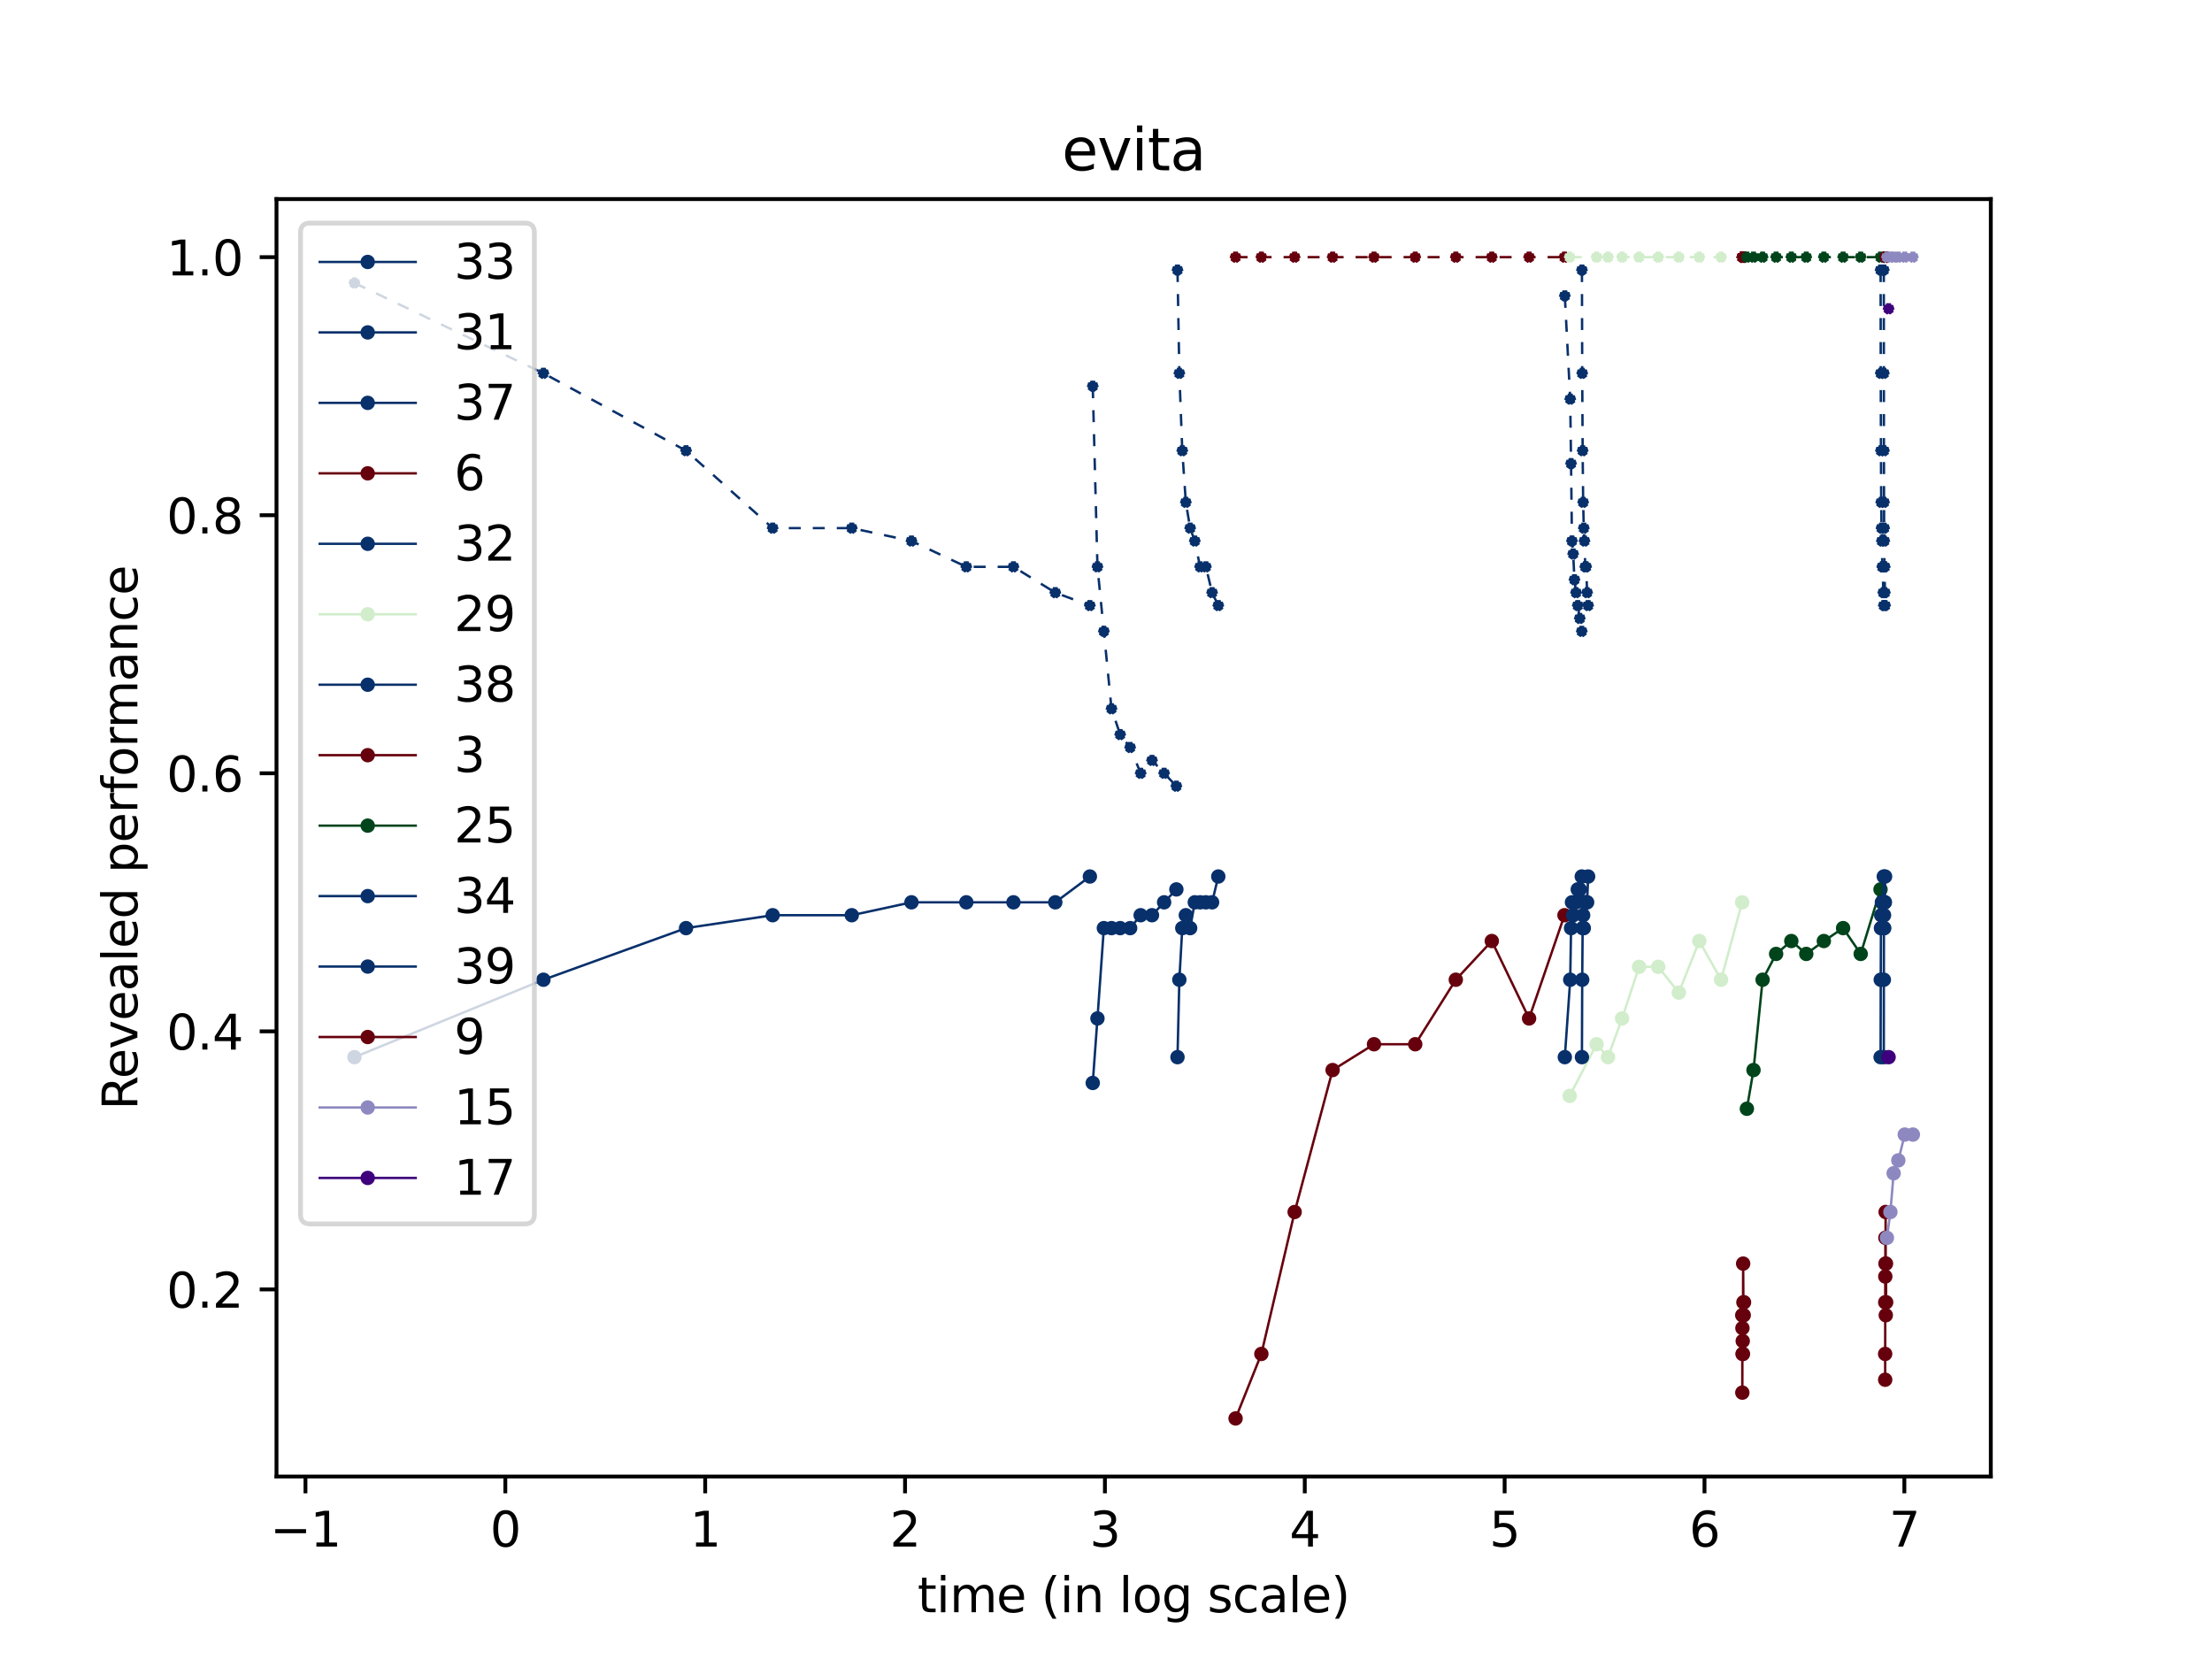 <?xml version="1.0" encoding="utf-8" standalone="no"?>
<!DOCTYPE svg PUBLIC "-//W3C//DTD SVG 1.1//EN"
  "http://www.w3.org/Graphics/SVG/1.1/DTD/svg11.dtd">
<svg xmlns:xlink="http://www.w3.org/1999/xlink" width="460.8pt" height="345.6pt" viewBox="0 0 460.8 345.6" xmlns="http://www.w3.org/2000/svg" version="1.1">
 <defs>
  <style type="text/css">*{stroke-linejoin: round; stroke-linecap: butt}</style>
 </defs>
 <g id="figure_1">
  <g id="patch_1">
   <path d="M 0 345.6 
L 460.8 345.6 
L 460.8 0 
L 0 0 
z
" style="fill: #ffffff"/>
  </g>
  <g id="axes_1">
   <g id="patch_2">
    <path d="M 57.6 307.584 
L 414.72 307.584 
L 414.72 41.472 
L 57.6 41.472 
z
" style="fill: #ffffff"/>
   </g>
   <g id="matplotlib.axis_1">
    <g id="xtick_1">
     <g id="line2d_1">
      <defs>
       <path id="m2ddc56e200" d="M 0 0 
L 0 3.5 
" style="stroke: #000000; stroke-width: 0.8"/>
      </defs>
      <g>
       <use xlink:href="#m2ddc56e200" x="63.633" y="307.584" style="stroke: #000000; stroke-width: 0.8"/>
      </g>
     </g>
     <g id="text_1">
      <!-- −1 -->
      <g transform="translate(56.262 322.182)scale(0.1 -0.1)">
       <defs>
        <path id="DejaVuSans-2212" d="M 678 2272 
L 4684 2272 
L 4684 1741 
L 678 1741 
L 678 2272 
z
" transform="scale(0.016)"/>
        <path id="DejaVuSans-31" d="M 794 531 
L 1825 531 
L 1825 4091 
L 703 3866 
L 703 4441 
L 1819 4666 
L 2450 4666 
L 2450 531 
L 3481 531 
L 3481 0 
L 794 0 
L 794 531 
z
" transform="scale(0.016)"/>
       </defs>
       <use xlink:href="#DejaVuSans-2212"/>
       <use xlink:href="#DejaVuSans-31" x="83.789"/>
      </g>
     </g>
    </g>
    <g id="xtick_2">
     <g id="line2d_2">
      <g>
       <use xlink:href="#m2ddc56e200" x="105.268" y="307.584" style="stroke: #000000; stroke-width: 0.8"/>
      </g>
     </g>
     <g id="text_2">
      <!-- 0 -->
      <g transform="translate(102.087 322.182)scale(0.1 -0.1)">
       <defs>
        <path id="DejaVuSans-30" d="M 2034 4250 
Q 1547 4250 1301 3770 
Q 1056 3291 1056 2328 
Q 1056 1369 1301 889 
Q 1547 409 2034 409 
Q 2525 409 2770 889 
Q 3016 1369 3016 2328 
Q 3016 3291 2770 3770 
Q 2525 4250 2034 4250 
z
M 2034 4750 
Q 2819 4750 3233 4129 
Q 3647 3509 3647 2328 
Q 3647 1150 3233 529 
Q 2819 -91 2034 -91 
Q 1250 -91 836 529 
Q 422 1150 422 2328 
Q 422 3509 836 4129 
Q 1250 4750 2034 4750 
z
" transform="scale(0.016)"/>
       </defs>
       <use xlink:href="#DejaVuSans-30"/>
      </g>
     </g>
    </g>
    <g id="xtick_3">
     <g id="line2d_3">
      <g>
       <use xlink:href="#m2ddc56e200" x="146.903" y="307.584" style="stroke: #000000; stroke-width: 0.8"/>
      </g>
     </g>
     <g id="text_3">
      <!-- 1 -->
      <g transform="translate(143.722 322.182)scale(0.1 -0.1)">
       <use xlink:href="#DejaVuSans-31"/>
      </g>
     </g>
    </g>
    <g id="xtick_4">
     <g id="line2d_4">
      <g>
       <use xlink:href="#m2ddc56e200" x="188.538" y="307.584" style="stroke: #000000; stroke-width: 0.8"/>
      </g>
     </g>
     <g id="text_4">
      <!-- 2 -->
      <g transform="translate(185.357 322.182)scale(0.1 -0.1)">
       <defs>
        <path id="DejaVuSans-32" d="M 1228 531 
L 3431 531 
L 3431 0 
L 469 0 
L 469 531 
Q 828 903 1448 1529 
Q 2069 2156 2228 2338 
Q 2531 2678 2651 2914 
Q 2772 3150 2772 3378 
Q 2772 3750 2511 3984 
Q 2250 4219 1831 4219 
Q 1534 4219 1204 4116 
Q 875 4013 500 3803 
L 500 4441 
Q 881 4594 1212 4672 
Q 1544 4750 1819 4750 
Q 2544 4750 2975 4387 
Q 3406 4025 3406 3419 
Q 3406 3131 3298 2873 
Q 3191 2616 2906 2266 
Q 2828 2175 2409 1742 
Q 1991 1309 1228 531 
z
" transform="scale(0.016)"/>
       </defs>
       <use xlink:href="#DejaVuSans-32"/>
      </g>
     </g>
    </g>
    <g id="xtick_5">
     <g id="line2d_5">
      <g>
       <use xlink:href="#m2ddc56e200" x="230.173" y="307.584" style="stroke: #000000; stroke-width: 0.8"/>
      </g>
     </g>
     <g id="text_5">
      <!-- 3 -->
      <g transform="translate(226.992 322.182)scale(0.1 -0.1)">
       <defs>
        <path id="DejaVuSans-33" d="M 2597 2516 
Q 3050 2419 3304 2112 
Q 3559 1806 3559 1356 
Q 3559 666 3084 287 
Q 2609 -91 1734 -91 
Q 1441 -91 1130 -33 
Q 819 25 488 141 
L 488 750 
Q 750 597 1062 519 
Q 1375 441 1716 441 
Q 2309 441 2620 675 
Q 2931 909 2931 1356 
Q 2931 1769 2642 2001 
Q 2353 2234 1838 2234 
L 1294 2234 
L 1294 2753 
L 1863 2753 
Q 2328 2753 2575 2939 
Q 2822 3125 2822 3475 
Q 2822 3834 2567 4026 
Q 2313 4219 1838 4219 
Q 1578 4219 1281 4162 
Q 984 4106 628 3988 
L 628 4550 
Q 988 4650 1302 4700 
Q 1616 4750 1894 4750 
Q 2613 4750 3031 4423 
Q 3450 4097 3450 3541 
Q 3450 3153 3228 2886 
Q 3006 2619 2597 2516 
z
" transform="scale(0.016)"/>
       </defs>
       <use xlink:href="#DejaVuSans-33"/>
      </g>
     </g>
    </g>
    <g id="xtick_6">
     <g id="line2d_6">
      <g>
       <use xlink:href="#m2ddc56e200" x="271.808" y="307.584" style="stroke: #000000; stroke-width: 0.8"/>
      </g>
     </g>
     <g id="text_6">
      <!-- 4 -->
      <g transform="translate(268.627 322.182)scale(0.1 -0.1)">
       <defs>
        <path id="DejaVuSans-34" d="M 2419 4116 
L 825 1625 
L 2419 1625 
L 2419 4116 
z
M 2253 4666 
L 3047 4666 
L 3047 1625 
L 3713 1625 
L 3713 1100 
L 3047 1100 
L 3047 0 
L 2419 0 
L 2419 1100 
L 313 1100 
L 313 1709 
L 2253 4666 
z
" transform="scale(0.016)"/>
       </defs>
       <use xlink:href="#DejaVuSans-34"/>
      </g>
     </g>
    </g>
    <g id="xtick_7">
     <g id="line2d_7">
      <g>
       <use xlink:href="#m2ddc56e200" x="313.443" y="307.584" style="stroke: #000000; stroke-width: 0.8"/>
      </g>
     </g>
     <g id="text_7">
      <!-- 5 -->
      <g transform="translate(310.262 322.182)scale(0.1 -0.1)">
       <defs>
        <path id="DejaVuSans-35" d="M 691 4666 
L 3169 4666 
L 3169 4134 
L 1269 4134 
L 1269 2991 
Q 1406 3038 1543 3061 
Q 1681 3084 1819 3084 
Q 2600 3084 3056 2656 
Q 3513 2228 3513 1497 
Q 3513 744 3044 326 
Q 2575 -91 1722 -91 
Q 1428 -91 1123 -41 
Q 819 9 494 109 
L 494 744 
Q 775 591 1075 516 
Q 1375 441 1709 441 
Q 2250 441 2565 725 
Q 2881 1009 2881 1497 
Q 2881 1984 2565 2268 
Q 2250 2553 1709 2553 
Q 1456 2553 1204 2497 
Q 953 2441 691 2322 
L 691 4666 
z
" transform="scale(0.016)"/>
       </defs>
       <use xlink:href="#DejaVuSans-35"/>
      </g>
     </g>
    </g>
    <g id="xtick_8">
     <g id="line2d_8">
      <g>
       <use xlink:href="#m2ddc56e200" x="355.078" y="307.584" style="stroke: #000000; stroke-width: 0.8"/>
      </g>
     </g>
     <g id="text_8">
      <!-- 6 -->
      <g transform="translate(351.897 322.182)scale(0.1 -0.1)">
       <defs>
        <path id="DejaVuSans-36" d="M 2113 2584 
Q 1688 2584 1439 2293 
Q 1191 2003 1191 1497 
Q 1191 994 1439 701 
Q 1688 409 2113 409 
Q 2538 409 2786 701 
Q 3034 994 3034 1497 
Q 3034 2003 2786 2293 
Q 2538 2584 2113 2584 
z
M 3366 4563 
L 3366 3988 
Q 3128 4100 2886 4159 
Q 2644 4219 2406 4219 
Q 1781 4219 1451 3797 
Q 1122 3375 1075 2522 
Q 1259 2794 1537 2939 
Q 1816 3084 2150 3084 
Q 2853 3084 3261 2657 
Q 3669 2231 3669 1497 
Q 3669 778 3244 343 
Q 2819 -91 2113 -91 
Q 1303 -91 875 529 
Q 447 1150 447 2328 
Q 447 3434 972 4092 
Q 1497 4750 2381 4750 
Q 2619 4750 2861 4703 
Q 3103 4656 3366 4563 
z
" transform="scale(0.016)"/>
       </defs>
       <use xlink:href="#DejaVuSans-36"/>
      </g>
     </g>
    </g>
    <g id="xtick_9">
     <g id="line2d_9">
      <g>
       <use xlink:href="#m2ddc56e200" x="396.713" y="307.584" style="stroke: #000000; stroke-width: 0.8"/>
      </g>
     </g>
     <g id="text_9">
      <!-- 7 -->
      <g transform="translate(393.532 322.182)scale(0.1 -0.1)">
       <defs>
        <path id="DejaVuSans-37" d="M 525 4666 
L 3525 4666 
L 3525 4397 
L 1831 0 
L 1172 0 
L 2766 4134 
L 525 4134 
L 525 4666 
z
" transform="scale(0.016)"/>
       </defs>
       <use xlink:href="#DejaVuSans-37"/>
      </g>
     </g>
    </g>
    <g id="text_10">
     <!-- time (in log scale) -->
     <g transform="translate(191.131 335.861)scale(0.1 -0.1)">
      <defs>
       <path id="DejaVuSans-74" d="M 1172 4494 
L 1172 3500 
L 2356 3500 
L 2356 3053 
L 1172 3053 
L 1172 1153 
Q 1172 725 1289 603 
Q 1406 481 1766 481 
L 2356 481 
L 2356 0 
L 1766 0 
Q 1100 0 847 248 
Q 594 497 594 1153 
L 594 3053 
L 172 3053 
L 172 3500 
L 594 3500 
L 594 4494 
L 1172 4494 
z
" transform="scale(0.016)"/>
       <path id="DejaVuSans-69" d="M 603 3500 
L 1178 3500 
L 1178 0 
L 603 0 
L 603 3500 
z
M 603 4863 
L 1178 4863 
L 1178 4134 
L 603 4134 
L 603 4863 
z
" transform="scale(0.016)"/>
       <path id="DejaVuSans-6d" d="M 3328 2828 
Q 3544 3216 3844 3400 
Q 4144 3584 4550 3584 
Q 5097 3584 5394 3201 
Q 5691 2819 5691 2113 
L 5691 0 
L 5113 0 
L 5113 2094 
Q 5113 2597 4934 2840 
Q 4756 3084 4391 3084 
Q 3944 3084 3684 2787 
Q 3425 2491 3425 1978 
L 3425 0 
L 2847 0 
L 2847 2094 
Q 2847 2600 2669 2842 
Q 2491 3084 2119 3084 
Q 1678 3084 1418 2786 
Q 1159 2488 1159 1978 
L 1159 0 
L 581 0 
L 581 3500 
L 1159 3500 
L 1159 2956 
Q 1356 3278 1631 3431 
Q 1906 3584 2284 3584 
Q 2666 3584 2933 3390 
Q 3200 3197 3328 2828 
z
" transform="scale(0.016)"/>
       <path id="DejaVuSans-65" d="M 3597 1894 
L 3597 1613 
L 953 1613 
Q 991 1019 1311 708 
Q 1631 397 2203 397 
Q 2534 397 2845 478 
Q 3156 559 3463 722 
L 3463 178 
Q 3153 47 2828 -22 
Q 2503 -91 2169 -91 
Q 1331 -91 842 396 
Q 353 884 353 1716 
Q 353 2575 817 3079 
Q 1281 3584 2069 3584 
Q 2775 3584 3186 3129 
Q 3597 2675 3597 1894 
z
M 3022 2063 
Q 3016 2534 2758 2815 
Q 2500 3097 2075 3097 
Q 1594 3097 1305 2825 
Q 1016 2553 972 2059 
L 3022 2063 
z
" transform="scale(0.016)"/>
       <path id="DejaVuSans-20" transform="scale(0.016)"/>
       <path id="DejaVuSans-28" d="M 1984 4856 
Q 1566 4138 1362 3434 
Q 1159 2731 1159 2009 
Q 1159 1288 1364 580 
Q 1569 -128 1984 -844 
L 1484 -844 
Q 1016 -109 783 600 
Q 550 1309 550 2009 
Q 550 2706 781 3412 
Q 1013 4119 1484 4856 
L 1984 4856 
z
" transform="scale(0.016)"/>
       <path id="DejaVuSans-6e" d="M 3513 2113 
L 3513 0 
L 2938 0 
L 2938 2094 
Q 2938 2591 2744 2837 
Q 2550 3084 2163 3084 
Q 1697 3084 1428 2787 
Q 1159 2491 1159 1978 
L 1159 0 
L 581 0 
L 581 3500 
L 1159 3500 
L 1159 2956 
Q 1366 3272 1645 3428 
Q 1925 3584 2291 3584 
Q 2894 3584 3203 3211 
Q 3513 2838 3513 2113 
z
" transform="scale(0.016)"/>
       <path id="DejaVuSans-6c" d="M 603 4863 
L 1178 4863 
L 1178 0 
L 603 0 
L 603 4863 
z
" transform="scale(0.016)"/>
       <path id="DejaVuSans-6f" d="M 1959 3097 
Q 1497 3097 1228 2736 
Q 959 2375 959 1747 
Q 959 1119 1226 758 
Q 1494 397 1959 397 
Q 2419 397 2687 759 
Q 2956 1122 2956 1747 
Q 2956 2369 2687 2733 
Q 2419 3097 1959 3097 
z
M 1959 3584 
Q 2709 3584 3137 3096 
Q 3566 2609 3566 1747 
Q 3566 888 3137 398 
Q 2709 -91 1959 -91 
Q 1206 -91 779 398 
Q 353 888 353 1747 
Q 353 2609 779 3096 
Q 1206 3584 1959 3584 
z
" transform="scale(0.016)"/>
       <path id="DejaVuSans-67" d="M 2906 1791 
Q 2906 2416 2648 2759 
Q 2391 3103 1925 3103 
Q 1463 3103 1205 2759 
Q 947 2416 947 1791 
Q 947 1169 1205 825 
Q 1463 481 1925 481 
Q 2391 481 2648 825 
Q 2906 1169 2906 1791 
z
M 3481 434 
Q 3481 -459 3084 -895 
Q 2688 -1331 1869 -1331 
Q 1566 -1331 1297 -1286 
Q 1028 -1241 775 -1147 
L 775 -588 
Q 1028 -725 1275 -790 
Q 1522 -856 1778 -856 
Q 2344 -856 2625 -561 
Q 2906 -266 2906 331 
L 2906 616 
Q 2728 306 2450 153 
Q 2172 0 1784 0 
Q 1141 0 747 490 
Q 353 981 353 1791 
Q 353 2603 747 3093 
Q 1141 3584 1784 3584 
Q 2172 3584 2450 3431 
Q 2728 3278 2906 2969 
L 2906 3500 
L 3481 3500 
L 3481 434 
z
" transform="scale(0.016)"/>
       <path id="DejaVuSans-73" d="M 2834 3397 
L 2834 2853 
Q 2591 2978 2328 3040 
Q 2066 3103 1784 3103 
Q 1356 3103 1142 2972 
Q 928 2841 928 2578 
Q 928 2378 1081 2264 
Q 1234 2150 1697 2047 
L 1894 2003 
Q 2506 1872 2764 1633 
Q 3022 1394 3022 966 
Q 3022 478 2636 193 
Q 2250 -91 1575 -91 
Q 1294 -91 989 -36 
Q 684 19 347 128 
L 347 722 
Q 666 556 975 473 
Q 1284 391 1588 391 
Q 1994 391 2212 530 
Q 2431 669 2431 922 
Q 2431 1156 2273 1281 
Q 2116 1406 1581 1522 
L 1381 1569 
Q 847 1681 609 1914 
Q 372 2147 372 2553 
Q 372 3047 722 3315 
Q 1072 3584 1716 3584 
Q 2034 3584 2315 3537 
Q 2597 3491 2834 3397 
z
" transform="scale(0.016)"/>
       <path id="DejaVuSans-63" d="M 3122 3366 
L 3122 2828 
Q 2878 2963 2633 3030 
Q 2388 3097 2138 3097 
Q 1578 3097 1268 2742 
Q 959 2388 959 1747 
Q 959 1106 1268 751 
Q 1578 397 2138 397 
Q 2388 397 2633 464 
Q 2878 531 3122 666 
L 3122 134 
Q 2881 22 2623 -34 
Q 2366 -91 2075 -91 
Q 1284 -91 818 406 
Q 353 903 353 1747 
Q 353 2603 823 3093 
Q 1294 3584 2113 3584 
Q 2378 3584 2631 3529 
Q 2884 3475 3122 3366 
z
" transform="scale(0.016)"/>
       <path id="DejaVuSans-61" d="M 2194 1759 
Q 1497 1759 1228 1600 
Q 959 1441 959 1056 
Q 959 750 1161 570 
Q 1363 391 1709 391 
Q 2188 391 2477 730 
Q 2766 1069 2766 1631 
L 2766 1759 
L 2194 1759 
z
M 3341 1997 
L 3341 0 
L 2766 0 
L 2766 531 
Q 2569 213 2275 61 
Q 1981 -91 1556 -91 
Q 1019 -91 701 211 
Q 384 513 384 1019 
Q 384 1609 779 1909 
Q 1175 2209 1959 2209 
L 2766 2209 
L 2766 2266 
Q 2766 2663 2505 2880 
Q 2244 3097 1772 3097 
Q 1472 3097 1187 3025 
Q 903 2953 641 2809 
L 641 3341 
Q 956 3463 1253 3523 
Q 1550 3584 1831 3584 
Q 2591 3584 2966 3190 
Q 3341 2797 3341 1997 
z
" transform="scale(0.016)"/>
       <path id="DejaVuSans-29" d="M 513 4856 
L 1013 4856 
Q 1481 4119 1714 3412 
Q 1947 2706 1947 2009 
Q 1947 1309 1714 600 
Q 1481 -109 1013 -844 
L 513 -844 
Q 928 -128 1133 580 
Q 1338 1288 1338 2009 
Q 1338 2731 1133 3434 
Q 928 4138 513 4856 
z
" transform="scale(0.016)"/>
      </defs>
      <use xlink:href="#DejaVuSans-74"/>
      <use xlink:href="#DejaVuSans-69" x="39.209"/>
      <use xlink:href="#DejaVuSans-6d" x="66.992"/>
      <use xlink:href="#DejaVuSans-65" x="164.404"/>
      <use xlink:href="#DejaVuSans-20" x="225.928"/>
      <use xlink:href="#DejaVuSans-28" x="257.715"/>
      <use xlink:href="#DejaVuSans-69" x="296.729"/>
      <use xlink:href="#DejaVuSans-6e" x="324.512"/>
      <use xlink:href="#DejaVuSans-20" x="387.891"/>
      <use xlink:href="#DejaVuSans-6c" x="419.678"/>
      <use xlink:href="#DejaVuSans-6f" x="447.461"/>
      <use xlink:href="#DejaVuSans-67" x="508.643"/>
      <use xlink:href="#DejaVuSans-20" x="572.119"/>
      <use xlink:href="#DejaVuSans-73" x="603.906"/>
      <use xlink:href="#DejaVuSans-63" x="656.006"/>
      <use xlink:href="#DejaVuSans-61" x="710.986"/>
      <use xlink:href="#DejaVuSans-6c" x="772.266"/>
      <use xlink:href="#DejaVuSans-65" x="800.049"/>
      <use xlink:href="#DejaVuSans-29" x="861.572"/>
     </g>
    </g>
   </g>
   <g id="matplotlib.axis_2">
    <g id="ytick_1">
     <g id="line2d_10">
      <defs>
       <path id="m4e1c5e956f" d="M 0 0 
L -3.5 0 
" style="stroke: #000000; stroke-width: 0.8"/>
      </defs>
      <g>
       <use xlink:href="#m4e1c5e956f" x="57.6" y="268.608" style="stroke: #000000; stroke-width: 0.8"/>
      </g>
     </g>
     <g id="text_11">
      <!-- 0.2 -->
      <g transform="translate(34.697 272.407)scale(0.1 -0.1)">
       <defs>
        <path id="DejaVuSans-2e" d="M 684 794 
L 1344 794 
L 1344 0 
L 684 0 
L 684 794 
z
" transform="scale(0.016)"/>
       </defs>
       <use xlink:href="#DejaVuSans-30"/>
       <use xlink:href="#DejaVuSans-2e" x="63.623"/>
       <use xlink:href="#DejaVuSans-32" x="95.41"/>
      </g>
     </g>
    </g>
    <g id="ytick_2">
     <g id="line2d_11">
      <g>
       <use xlink:href="#m4e1c5e956f" x="57.6" y="214.848" style="stroke: #000000; stroke-width: 0.8"/>
      </g>
     </g>
     <g id="text_12">
      <!-- 0.4 -->
      <g transform="translate(34.697 218.647)scale(0.1 -0.1)">
       <use xlink:href="#DejaVuSans-30"/>
       <use xlink:href="#DejaVuSans-2e" x="63.623"/>
       <use xlink:href="#DejaVuSans-34" x="95.41"/>
      </g>
     </g>
    </g>
    <g id="ytick_3">
     <g id="line2d_12">
      <g>
       <use xlink:href="#m4e1c5e956f" x="57.6" y="161.088" style="stroke: #000000; stroke-width: 0.8"/>
      </g>
     </g>
     <g id="text_13">
      <!-- 0.6 -->
      <g transform="translate(34.697 164.887)scale(0.1 -0.1)">
       <use xlink:href="#DejaVuSans-30"/>
       <use xlink:href="#DejaVuSans-2e" x="63.623"/>
       <use xlink:href="#DejaVuSans-36" x="95.41"/>
      </g>
     </g>
    </g>
    <g id="ytick_4">
     <g id="line2d_13">
      <g>
       <use xlink:href="#m4e1c5e956f" x="57.6" y="107.328" style="stroke: #000000; stroke-width: 0.8"/>
      </g>
     </g>
     <g id="text_14">
      <!-- 0.8 -->
      <g transform="translate(34.697 111.127)scale(0.1 -0.1)">
       <defs>
        <path id="DejaVuSans-38" d="M 2034 2216 
Q 1584 2216 1326 1975 
Q 1069 1734 1069 1313 
Q 1069 891 1326 650 
Q 1584 409 2034 409 
Q 2484 409 2743 651 
Q 3003 894 3003 1313 
Q 3003 1734 2745 1975 
Q 2488 2216 2034 2216 
z
M 1403 2484 
Q 997 2584 770 2862 
Q 544 3141 544 3541 
Q 544 4100 942 4425 
Q 1341 4750 2034 4750 
Q 2731 4750 3128 4425 
Q 3525 4100 3525 3541 
Q 3525 3141 3298 2862 
Q 3072 2584 2669 2484 
Q 3125 2378 3379 2068 
Q 3634 1759 3634 1313 
Q 3634 634 3220 271 
Q 2806 -91 2034 -91 
Q 1263 -91 848 271 
Q 434 634 434 1313 
Q 434 1759 690 2068 
Q 947 2378 1403 2484 
z
M 1172 3481 
Q 1172 3119 1398 2916 
Q 1625 2713 2034 2713 
Q 2441 2713 2670 2916 
Q 2900 3119 2900 3481 
Q 2900 3844 2670 4047 
Q 2441 4250 2034 4250 
Q 1625 4250 1398 4047 
Q 1172 3844 1172 3481 
z
" transform="scale(0.016)"/>
       </defs>
       <use xlink:href="#DejaVuSans-30"/>
       <use xlink:href="#DejaVuSans-2e" x="63.623"/>
       <use xlink:href="#DejaVuSans-38" x="95.41"/>
      </g>
     </g>
    </g>
    <g id="ytick_5">
     <g id="line2d_14">
      <g>
       <use xlink:href="#m4e1c5e956f" x="57.6" y="53.568" style="stroke: #000000; stroke-width: 0.8"/>
      </g>
     </g>
     <g id="text_15">
      <!-- 1.0 -->
      <g transform="translate(34.697 57.367)scale(0.1 -0.1)">
       <use xlink:href="#DejaVuSans-31"/>
       <use xlink:href="#DejaVuSans-2e" x="63.623"/>
       <use xlink:href="#DejaVuSans-30" x="95.41"/>
      </g>
     </g>
    </g>
    <g id="text_16">
     <!-- Revealed performance -->
     <g transform="translate(28.617 231.205)rotate(-90)scale(0.1 -0.1)">
      <defs>
       <path id="DejaVuSans-52" d="M 2841 2188 
Q 3044 2119 3236 1894 
Q 3428 1669 3622 1275 
L 4263 0 
L 3584 0 
L 2988 1197 
Q 2756 1666 2539 1819 
Q 2322 1972 1947 1972 
L 1259 1972 
L 1259 0 
L 628 0 
L 628 4666 
L 2053 4666 
Q 2853 4666 3247 4331 
Q 3641 3997 3641 3322 
Q 3641 2881 3436 2590 
Q 3231 2300 2841 2188 
z
M 1259 4147 
L 1259 2491 
L 2053 2491 
Q 2509 2491 2742 2702 
Q 2975 2913 2975 3322 
Q 2975 3731 2742 3939 
Q 2509 4147 2053 4147 
L 1259 4147 
z
" transform="scale(0.016)"/>
       <path id="DejaVuSans-76" d="M 191 3500 
L 800 3500 
L 1894 563 
L 2988 3500 
L 3597 3500 
L 2284 0 
L 1503 0 
L 191 3500 
z
" transform="scale(0.016)"/>
       <path id="DejaVuSans-64" d="M 2906 2969 
L 2906 4863 
L 3481 4863 
L 3481 0 
L 2906 0 
L 2906 525 
Q 2725 213 2448 61 
Q 2172 -91 1784 -91 
Q 1150 -91 751 415 
Q 353 922 353 1747 
Q 353 2572 751 3078 
Q 1150 3584 1784 3584 
Q 2172 3584 2448 3432 
Q 2725 3281 2906 2969 
z
M 947 1747 
Q 947 1113 1208 752 
Q 1469 391 1925 391 
Q 2381 391 2643 752 
Q 2906 1113 2906 1747 
Q 2906 2381 2643 2742 
Q 2381 3103 1925 3103 
Q 1469 3103 1208 2742 
Q 947 2381 947 1747 
z
" transform="scale(0.016)"/>
       <path id="DejaVuSans-70" d="M 1159 525 
L 1159 -1331 
L 581 -1331 
L 581 3500 
L 1159 3500 
L 1159 2969 
Q 1341 3281 1617 3432 
Q 1894 3584 2278 3584 
Q 2916 3584 3314 3078 
Q 3713 2572 3713 1747 
Q 3713 922 3314 415 
Q 2916 -91 2278 -91 
Q 1894 -91 1617 61 
Q 1341 213 1159 525 
z
M 3116 1747 
Q 3116 2381 2855 2742 
Q 2594 3103 2138 3103 
Q 1681 3103 1420 2742 
Q 1159 2381 1159 1747 
Q 1159 1113 1420 752 
Q 1681 391 2138 391 
Q 2594 391 2855 752 
Q 3116 1113 3116 1747 
z
" transform="scale(0.016)"/>
       <path id="DejaVuSans-72" d="M 2631 2963 
Q 2534 3019 2420 3045 
Q 2306 3072 2169 3072 
Q 1681 3072 1420 2755 
Q 1159 2438 1159 1844 
L 1159 0 
L 581 0 
L 581 3500 
L 1159 3500 
L 1159 2956 
Q 1341 3275 1631 3429 
Q 1922 3584 2338 3584 
Q 2397 3584 2469 3576 
Q 2541 3569 2628 3553 
L 2631 2963 
z
" transform="scale(0.016)"/>
       <path id="DejaVuSans-66" d="M 2375 4863 
L 2375 4384 
L 1825 4384 
Q 1516 4384 1395 4259 
Q 1275 4134 1275 3809 
L 1275 3500 
L 2222 3500 
L 2222 3053 
L 1275 3053 
L 1275 0 
L 697 0 
L 697 3053 
L 147 3053 
L 147 3500 
L 697 3500 
L 697 3744 
Q 697 4328 969 4595 
Q 1241 4863 1831 4863 
L 2375 4863 
z
" transform="scale(0.016)"/>
      </defs>
      <use xlink:href="#DejaVuSans-52"/>
      <use xlink:href="#DejaVuSans-65" x="64.982"/>
      <use xlink:href="#DejaVuSans-76" x="126.506"/>
      <use xlink:href="#DejaVuSans-65" x="185.686"/>
      <use xlink:href="#DejaVuSans-61" x="247.209"/>
      <use xlink:href="#DejaVuSans-6c" x="308.488"/>
      <use xlink:href="#DejaVuSans-65" x="336.271"/>
      <use xlink:href="#DejaVuSans-64" x="397.795"/>
      <use xlink:href="#DejaVuSans-20" x="461.271"/>
      <use xlink:href="#DejaVuSans-70" x="493.059"/>
      <use xlink:href="#DejaVuSans-65" x="556.535"/>
      <use xlink:href="#DejaVuSans-72" x="618.059"/>
      <use xlink:href="#DejaVuSans-66" x="659.172"/>
      <use xlink:href="#DejaVuSans-6f" x="694.377"/>
      <use xlink:href="#DejaVuSans-72" x="755.559"/>
      <use xlink:href="#DejaVuSans-6d" x="794.922"/>
      <use xlink:href="#DejaVuSans-61" x="892.334"/>
      <use xlink:href="#DejaVuSans-6e" x="953.613"/>
      <use xlink:href="#DejaVuSans-63" x="1016.992"/>
      <use xlink:href="#DejaVuSans-65" x="1071.973"/>
     </g>
    </g>
   </g>
   <g id="line2d_15">
    <path d="M 73.833 58.944 
L 113.205 77.76 
L 142.915 93.888 
L 160.96 110.016 
L 177.439 110.016 
L 189.874 112.704 
L 201.302 118.08 
L 211.12 118.08 
L 219.837 123.456 
L 227.041 126.144 
" clip-path="url(#pfeba9bb68d)" style="fill: none; stroke-dasharray: 2.5,2.5; stroke-dashoffset: 0; stroke: #08306b; stroke-width: 0.5"/>
    <defs>
     <path id="m7253d01f2f" d="M 0 -1 
L -0.225 -0.309 
L -0.951 -0.309 
L -0.363 0.118 
L -0.588 0.809 
L -0 0.382 
L 0.588 0.809 
L 0.363 0.118 
L 0.951 -0.309 
L 0.225 -0.309 
z
" style="stroke: #08306b; stroke-linejoin: bevel"/>
    </defs>
    <g clip-path="url(#pfeba9bb68d)">
     <use xlink:href="#m7253d01f2f" x="73.833" y="58.944" style="fill: #08306b; stroke: #08306b; stroke-linejoin: bevel"/>
     <use xlink:href="#m7253d01f2f" x="113.205" y="77.76" style="fill: #08306b; stroke: #08306b; stroke-linejoin: bevel"/>
     <use xlink:href="#m7253d01f2f" x="142.915" y="93.888" style="fill: #08306b; stroke: #08306b; stroke-linejoin: bevel"/>
     <use xlink:href="#m7253d01f2f" x="160.96" y="110.016" style="fill: #08306b; stroke: #08306b; stroke-linejoin: bevel"/>
     <use xlink:href="#m7253d01f2f" x="177.439" y="110.016" style="fill: #08306b; stroke: #08306b; stroke-linejoin: bevel"/>
     <use xlink:href="#m7253d01f2f" x="189.874" y="112.704" style="fill: #08306b; stroke: #08306b; stroke-linejoin: bevel"/>
     <use xlink:href="#m7253d01f2f" x="201.302" y="118.08" style="fill: #08306b; stroke: #08306b; stroke-linejoin: bevel"/>
     <use xlink:href="#m7253d01f2f" x="211.12" y="118.08" style="fill: #08306b; stroke: #08306b; stroke-linejoin: bevel"/>
     <use xlink:href="#m7253d01f2f" x="219.837" y="123.456" style="fill: #08306b; stroke: #08306b; stroke-linejoin: bevel"/>
     <use xlink:href="#m7253d01f2f" x="227.041" y="126.144" style="fill: #08306b; stroke: #08306b; stroke-linejoin: bevel"/>
    </g>
   </g>
   <g id="line2d_16">
    <path d="M 73.833 220.224 
L 113.205 204.096 
L 142.915 193.344 
L 160.96 190.656 
L 177.439 190.656 
L 189.874 187.968 
L 201.302 187.968 
L 211.12 187.968 
L 219.837 187.968 
L 227.041 182.592 
" clip-path="url(#pfeba9bb68d)" style="fill: none; stroke: #08306b; stroke-width: 0.5; stroke-linecap: square"/>
    <defs>
     <path id="m4497f5e861" d="M 0 1 
C 0.265 1 0.52 0.895 0.707 0.707 
C 0.895 0.52 1 0.265 1 0 
C 1 -0.265 0.895 -0.52 0.707 -0.707 
C 0.52 -0.895 0.265 -1 0 -1 
C -0.265 -1 -0.52 -0.895 -0.707 -0.707 
C -0.895 -0.52 -1 -0.265 -1 0 
C -1 0.265 -0.895 0.52 -0.707 0.707 
C -0.52 0.895 -0.265 1 0 1 
z
" style="stroke: #08306b"/>
    </defs>
    <g clip-path="url(#pfeba9bb68d)">
     <use xlink:href="#m4497f5e861" x="73.833" y="220.224" style="fill: #08306b; stroke: #08306b"/>
     <use xlink:href="#m4497f5e861" x="113.205" y="204.096" style="fill: #08306b; stroke: #08306b"/>
     <use xlink:href="#m4497f5e861" x="142.915" y="193.344" style="fill: #08306b; stroke: #08306b"/>
     <use xlink:href="#m4497f5e861" x="160.96" y="190.656" style="fill: #08306b; stroke: #08306b"/>
     <use xlink:href="#m4497f5e861" x="177.439" y="190.656" style="fill: #08306b; stroke: #08306b"/>
     <use xlink:href="#m4497f5e861" x="189.874" y="187.968" style="fill: #08306b; stroke: #08306b"/>
     <use xlink:href="#m4497f5e861" x="201.302" y="187.968" style="fill: #08306b; stroke: #08306b"/>
     <use xlink:href="#m4497f5e861" x="211.12" y="187.968" style="fill: #08306b; stroke: #08306b"/>
     <use xlink:href="#m4497f5e861" x="219.837" y="187.968" style="fill: #08306b; stroke: #08306b"/>
     <use xlink:href="#m4497f5e861" x="227.041" y="182.592" style="fill: #08306b; stroke: #08306b"/>
    </g>
   </g>
   <g id="line2d_17">
    <path d="M 227.64 80.448 
L 228.62 118.08 
L 229.954 131.52 
L 231.548 147.648 
L 233.353 153.024 
L 235.432 155.712 
L 237.621 161.088 
L 239.98 158.4 
L 242.506 161.088 
L 245.061 163.776 
" clip-path="url(#pfeba9bb68d)" style="fill: none; stroke-dasharray: 2.5,2.5; stroke-dashoffset: 0; stroke: #08306b; stroke-width: 0.5"/>
    <g clip-path="url(#pfeba9bb68d)">
     <use xlink:href="#m7253d01f2f" x="227.64" y="80.448" style="fill: #08306b; stroke: #08306b; stroke-linejoin: bevel"/>
     <use xlink:href="#m7253d01f2f" x="228.62" y="118.08" style="fill: #08306b; stroke: #08306b; stroke-linejoin: bevel"/>
     <use xlink:href="#m7253d01f2f" x="229.954" y="131.52" style="fill: #08306b; stroke: #08306b; stroke-linejoin: bevel"/>
     <use xlink:href="#m7253d01f2f" x="231.548" y="147.648" style="fill: #08306b; stroke: #08306b; stroke-linejoin: bevel"/>
     <use xlink:href="#m7253d01f2f" x="233.353" y="153.024" style="fill: #08306b; stroke: #08306b; stroke-linejoin: bevel"/>
     <use xlink:href="#m7253d01f2f" x="235.432" y="155.712" style="fill: #08306b; stroke: #08306b; stroke-linejoin: bevel"/>
     <use xlink:href="#m7253d01f2f" x="237.621" y="161.088" style="fill: #08306b; stroke: #08306b; stroke-linejoin: bevel"/>
     <use xlink:href="#m7253d01f2f" x="239.98" y="158.4" style="fill: #08306b; stroke: #08306b; stroke-linejoin: bevel"/>
     <use xlink:href="#m7253d01f2f" x="242.506" y="161.088" style="fill: #08306b; stroke: #08306b; stroke-linejoin: bevel"/>
     <use xlink:href="#m7253d01f2f" x="245.061" y="163.776" style="fill: #08306b; stroke: #08306b; stroke-linejoin: bevel"/>
    </g>
   </g>
   <g id="line2d_18">
    <path d="M 227.64 225.6 
L 228.62 212.16 
L 229.954 193.344 
L 231.548 193.344 
L 233.353 193.344 
L 235.432 193.344 
L 237.621 190.656 
L 239.98 190.656 
L 242.506 187.968 
L 245.061 185.28 
" clip-path="url(#pfeba9bb68d)" style="fill: none; stroke: #08306b; stroke-width: 0.5; stroke-linecap: square"/>
    <g clip-path="url(#pfeba9bb68d)">
     <use xlink:href="#m4497f5e861" x="227.64" y="225.6" style="fill: #08306b; stroke: #08306b"/>
     <use xlink:href="#m4497f5e861" x="228.62" y="212.16" style="fill: #08306b; stroke: #08306b"/>
     <use xlink:href="#m4497f5e861" x="229.954" y="193.344" style="fill: #08306b; stroke: #08306b"/>
     <use xlink:href="#m4497f5e861" x="231.548" y="193.344" style="fill: #08306b; stroke: #08306b"/>
     <use xlink:href="#m4497f5e861" x="233.353" y="193.344" style="fill: #08306b; stroke: #08306b"/>
     <use xlink:href="#m4497f5e861" x="235.432" y="193.344" style="fill: #08306b; stroke: #08306b"/>
     <use xlink:href="#m4497f5e861" x="237.621" y="190.656" style="fill: #08306b; stroke: #08306b"/>
     <use xlink:href="#m4497f5e861" x="239.98" y="190.656" style="fill: #08306b; stroke: #08306b"/>
     <use xlink:href="#m4497f5e861" x="242.506" y="187.968" style="fill: #08306b; stroke: #08306b"/>
     <use xlink:href="#m4497f5e861" x="245.061" y="185.28" style="fill: #08306b; stroke: #08306b"/>
    </g>
   </g>
   <g id="line2d_19">
    <path d="M 245.293 56.256 
L 245.68 77.76 
L 246.29 93.888 
L 247.029 104.64 
L 247.932 110.016 
L 248.895 112.704 
L 250.004 118.08 
L 251.209 118.08 
L 252.502 123.456 
L 253.792 126.144 
" clip-path="url(#pfeba9bb68d)" style="fill: none; stroke-dasharray: 2.5,2.5; stroke-dashoffset: 0; stroke: #08306b; stroke-width: 0.5"/>
    <g clip-path="url(#pfeba9bb68d)">
     <use xlink:href="#m7253d01f2f" x="245.293" y="56.256" style="fill: #08306b; stroke: #08306b; stroke-linejoin: bevel"/>
     <use xlink:href="#m7253d01f2f" x="245.68" y="77.76" style="fill: #08306b; stroke: #08306b; stroke-linejoin: bevel"/>
     <use xlink:href="#m7253d01f2f" x="246.29" y="93.888" style="fill: #08306b; stroke: #08306b; stroke-linejoin: bevel"/>
     <use xlink:href="#m7253d01f2f" x="247.029" y="104.64" style="fill: #08306b; stroke: #08306b; stroke-linejoin: bevel"/>
     <use xlink:href="#m7253d01f2f" x="247.932" y="110.016" style="fill: #08306b; stroke: #08306b; stroke-linejoin: bevel"/>
     <use xlink:href="#m7253d01f2f" x="248.895" y="112.704" style="fill: #08306b; stroke: #08306b; stroke-linejoin: bevel"/>
     <use xlink:href="#m7253d01f2f" x="250.004" y="118.08" style="fill: #08306b; stroke: #08306b; stroke-linejoin: bevel"/>
     <use xlink:href="#m7253d01f2f" x="251.209" y="118.08" style="fill: #08306b; stroke: #08306b; stroke-linejoin: bevel"/>
     <use xlink:href="#m7253d01f2f" x="252.502" y="123.456" style="fill: #08306b; stroke: #08306b; stroke-linejoin: bevel"/>
     <use xlink:href="#m7253d01f2f" x="253.792" y="126.144" style="fill: #08306b; stroke: #08306b; stroke-linejoin: bevel"/>
    </g>
   </g>
   <g id="line2d_20">
    <path d="M 245.293 220.224 
L 245.68 204.096 
L 246.29 193.344 
L 247.029 190.656 
L 247.932 193.344 
L 248.895 187.968 
L 250.004 187.968 
L 251.209 187.968 
L 252.502 187.968 
L 253.792 182.592 
" clip-path="url(#pfeba9bb68d)" style="fill: none; stroke: #08306b; stroke-width: 0.5; stroke-linecap: square"/>
    <g clip-path="url(#pfeba9bb68d)">
     <use xlink:href="#m4497f5e861" x="245.293" y="220.224" style="fill: #08306b; stroke: #08306b"/>
     <use xlink:href="#m4497f5e861" x="245.68" y="204.096" style="fill: #08306b; stroke: #08306b"/>
     <use xlink:href="#m4497f5e861" x="246.29" y="193.344" style="fill: #08306b; stroke: #08306b"/>
     <use xlink:href="#m4497f5e861" x="247.029" y="190.656" style="fill: #08306b; stroke: #08306b"/>
     <use xlink:href="#m4497f5e861" x="247.932" y="193.344" style="fill: #08306b; stroke: #08306b"/>
     <use xlink:href="#m4497f5e861" x="248.895" y="187.968" style="fill: #08306b; stroke: #08306b"/>
     <use xlink:href="#m4497f5e861" x="250.004" y="187.968" style="fill: #08306b; stroke: #08306b"/>
     <use xlink:href="#m4497f5e861" x="251.209" y="187.968" style="fill: #08306b; stroke: #08306b"/>
     <use xlink:href="#m4497f5e861" x="252.502" y="187.968" style="fill: #08306b; stroke: #08306b"/>
     <use xlink:href="#m4497f5e861" x="253.792" y="182.592" style="fill: #08306b; stroke: #08306b"/>
    </g>
   </g>
   <g id="line2d_21">
    <path d="M 257.393 53.568 
L 262.766 53.568 
L 269.698 53.568 
L 277.608 53.568 
L 286.23 53.568 
L 294.816 53.568 
L 303.27 53.568 
L 310.769 53.568 
L 318.537 53.568 
L 325.909 53.568 
" clip-path="url(#pfeba9bb68d)" style="fill: none; stroke-dasharray: 2.5,2.5; stroke-dashoffset: 0; stroke: #67000d; stroke-width: 0.5"/>
    <defs>
     <path id="mcf200fbc66" d="M 0 -1 
L -0.225 -0.309 
L -0.951 -0.309 
L -0.363 0.118 
L -0.588 0.809 
L -0 0.382 
L 0.588 0.809 
L 0.363 0.118 
L 0.951 -0.309 
L 0.225 -0.309 
z
" style="stroke: #67000d; stroke-linejoin: bevel"/>
    </defs>
    <g clip-path="url(#pfeba9bb68d)">
     <use xlink:href="#mcf200fbc66" x="257.393" y="53.568" style="fill: #67000d; stroke: #67000d; stroke-linejoin: bevel"/>
     <use xlink:href="#mcf200fbc66" x="262.766" y="53.568" style="fill: #67000d; stroke: #67000d; stroke-linejoin: bevel"/>
     <use xlink:href="#mcf200fbc66" x="269.698" y="53.568" style="fill: #67000d; stroke: #67000d; stroke-linejoin: bevel"/>
     <use xlink:href="#mcf200fbc66" x="277.608" y="53.568" style="fill: #67000d; stroke: #67000d; stroke-linejoin: bevel"/>
     <use xlink:href="#mcf200fbc66" x="286.23" y="53.568" style="fill: #67000d; stroke: #67000d; stroke-linejoin: bevel"/>
     <use xlink:href="#mcf200fbc66" x="294.816" y="53.568" style="fill: #67000d; stroke: #67000d; stroke-linejoin: bevel"/>
     <use xlink:href="#mcf200fbc66" x="303.27" y="53.568" style="fill: #67000d; stroke: #67000d; stroke-linejoin: bevel"/>
     <use xlink:href="#mcf200fbc66" x="310.769" y="53.568" style="fill: #67000d; stroke: #67000d; stroke-linejoin: bevel"/>
     <use xlink:href="#mcf200fbc66" x="318.537" y="53.568" style="fill: #67000d; stroke: #67000d; stroke-linejoin: bevel"/>
     <use xlink:href="#mcf200fbc66" x="325.909" y="53.568" style="fill: #67000d; stroke: #67000d; stroke-linejoin: bevel"/>
    </g>
   </g>
   <g id="line2d_22">
    <path d="M 257.393 295.488 
L 262.766 282.048 
L 269.698 252.48 
L 277.608 222.912 
L 286.23 217.536 
L 294.816 217.536 
L 303.27 204.096 
L 310.769 196.032 
L 318.537 212.16 
L 325.909 190.656 
" clip-path="url(#pfeba9bb68d)" style="fill: none; stroke: #67000d; stroke-width: 0.5; stroke-linecap: square"/>
    <defs>
     <path id="m2bd3905281" d="M 0 1 
C 0.265 1 0.52 0.895 0.707 0.707 
C 0.895 0.52 1 0.265 1 0 
C 1 -0.265 0.895 -0.52 0.707 -0.707 
C 0.52 -0.895 0.265 -1 0 -1 
C -0.265 -1 -0.52 -0.895 -0.707 -0.707 
C -0.895 -0.52 -1 -0.265 -1 0 
C -1 0.265 -0.895 0.52 -0.707 0.707 
C -0.52 0.895 -0.265 1 0 1 
z
" style="stroke: #67000d"/>
    </defs>
    <g clip-path="url(#pfeba9bb68d)">
     <use xlink:href="#m2bd3905281" x="257.393" y="295.488" style="fill: #67000d; stroke: #67000d"/>
     <use xlink:href="#m2bd3905281" x="262.766" y="282.048" style="fill: #67000d; stroke: #67000d"/>
     <use xlink:href="#m2bd3905281" x="269.698" y="252.48" style="fill: #67000d; stroke: #67000d"/>
     <use xlink:href="#m2bd3905281" x="277.608" y="222.912" style="fill: #67000d; stroke: #67000d"/>
     <use xlink:href="#m2bd3905281" x="286.23" y="217.536" style="fill: #67000d; stroke: #67000d"/>
     <use xlink:href="#m2bd3905281" x="294.816" y="217.536" style="fill: #67000d; stroke: #67000d"/>
     <use xlink:href="#m2bd3905281" x="303.27" y="204.096" style="fill: #67000d; stroke: #67000d"/>
     <use xlink:href="#m2bd3905281" x="310.769" y="196.032" style="fill: #67000d; stroke: #67000d"/>
     <use xlink:href="#m2bd3905281" x="318.537" y="212.16" style="fill: #67000d; stroke: #67000d"/>
     <use xlink:href="#m2bd3905281" x="325.909" y="190.656" style="fill: #67000d; stroke: #67000d"/>
    </g>
   </g>
   <g id="line2d_23">
    <path d="M 325.98 61.632 
L 327.106 83.136 
L 327.28 96.576 
L 327.47 112.704 
L 327.716 115.392 
L 327.99 120.768 
L 328.319 123.456 
L 328.674 126.144 
L 329.095 128.832 
L 329.512 131.52 
" clip-path="url(#pfeba9bb68d)" style="fill: none; stroke-dasharray: 2.5,2.5; stroke-dashoffset: 0; stroke: #08306b; stroke-width: 0.5"/>
    <g clip-path="url(#pfeba9bb68d)">
     <use xlink:href="#m7253d01f2f" x="325.98" y="61.632" style="fill: #08306b; stroke: #08306b; stroke-linejoin: bevel"/>
     <use xlink:href="#m7253d01f2f" x="327.106" y="83.136" style="fill: #08306b; stroke: #08306b; stroke-linejoin: bevel"/>
     <use xlink:href="#m7253d01f2f" x="327.28" y="96.576" style="fill: #08306b; stroke: #08306b; stroke-linejoin: bevel"/>
     <use xlink:href="#m7253d01f2f" x="327.47" y="112.704" style="fill: #08306b; stroke: #08306b; stroke-linejoin: bevel"/>
     <use xlink:href="#m7253d01f2f" x="327.716" y="115.392" style="fill: #08306b; stroke: #08306b; stroke-linejoin: bevel"/>
     <use xlink:href="#m7253d01f2f" x="327.99" y="120.768" style="fill: #08306b; stroke: #08306b; stroke-linejoin: bevel"/>
     <use xlink:href="#m7253d01f2f" x="328.319" y="123.456" style="fill: #08306b; stroke: #08306b; stroke-linejoin: bevel"/>
     <use xlink:href="#m7253d01f2f" x="328.674" y="126.144" style="fill: #08306b; stroke: #08306b; stroke-linejoin: bevel"/>
     <use xlink:href="#m7253d01f2f" x="329.095" y="128.832" style="fill: #08306b; stroke: #08306b; stroke-linejoin: bevel"/>
     <use xlink:href="#m7253d01f2f" x="329.512" y="131.52" style="fill: #08306b; stroke: #08306b; stroke-linejoin: bevel"/>
    </g>
   </g>
   <g id="line2d_24">
    <path d="M 325.98 220.224 
L 327.106 204.096 
L 327.28 193.344 
L 327.47 187.968 
L 327.716 190.656 
L 327.99 187.968 
L 328.319 187.968 
L 328.674 185.28 
L 329.095 185.28 
L 329.512 182.592 
" clip-path="url(#pfeba9bb68d)" style="fill: none; stroke: #08306b; stroke-width: 0.5; stroke-linecap: square"/>
    <g clip-path="url(#pfeba9bb68d)">
     <use xlink:href="#m4497f5e861" x="325.98" y="220.224" style="fill: #08306b; stroke: #08306b"/>
     <use xlink:href="#m4497f5e861" x="327.106" y="204.096" style="fill: #08306b; stroke: #08306b"/>
     <use xlink:href="#m4497f5e861" x="327.28" y="193.344" style="fill: #08306b; stroke: #08306b"/>
     <use xlink:href="#m4497f5e861" x="327.47" y="187.968" style="fill: #08306b; stroke: #08306b"/>
     <use xlink:href="#m4497f5e861" x="327.716" y="190.656" style="fill: #08306b; stroke: #08306b"/>
     <use xlink:href="#m4497f5e861" x="327.99" y="187.968" style="fill: #08306b; stroke: #08306b"/>
     <use xlink:href="#m4497f5e861" x="328.319" y="187.968" style="fill: #08306b; stroke: #08306b"/>
     <use xlink:href="#m4497f5e861" x="328.674" y="185.28" style="fill: #08306b; stroke: #08306b"/>
     <use xlink:href="#m4497f5e861" x="329.095" y="185.28" style="fill: #08306b; stroke: #08306b"/>
     <use xlink:href="#m4497f5e861" x="329.512" y="182.592" style="fill: #08306b; stroke: #08306b"/>
    </g>
   </g>
   <g id="line2d_25">
    <path d="M 326.997 53.568 
L 332.594 53.568 
L 334.97 53.568 
L 337.909 53.568 
L 341.447 53.568 
L 345.437 53.568 
L 349.724 53.568 
L 353.99 53.568 
L 358.531 53.568 
L 362.917 53.568 
" clip-path="url(#pfeba9bb68d)" style="fill: none; stroke-dasharray: 2.5,2.5; stroke-dashoffset: 0; stroke: #d1edcb; stroke-width: 0.5"/>
    <defs>
     <path id="m95b1b9ba9c" d="M 0 -1 
L -0.225 -0.309 
L -0.951 -0.309 
L -0.363 0.118 
L -0.588 0.809 
L -0 0.382 
L 0.588 0.809 
L 0.363 0.118 
L 0.951 -0.309 
L 0.225 -0.309 
z
" style="stroke: #d1edcb; stroke-linejoin: bevel"/>
    </defs>
    <g clip-path="url(#pfeba9bb68d)">
     <use xlink:href="#m95b1b9ba9c" x="326.997" y="53.568" style="fill: #d1edcb; stroke: #d1edcb; stroke-linejoin: bevel"/>
     <use xlink:href="#m95b1b9ba9c" x="332.594" y="53.568" style="fill: #d1edcb; stroke: #d1edcb; stroke-linejoin: bevel"/>
     <use xlink:href="#m95b1b9ba9c" x="334.97" y="53.568" style="fill: #d1edcb; stroke: #d1edcb; stroke-linejoin: bevel"/>
     <use xlink:href="#m95b1b9ba9c" x="337.909" y="53.568" style="fill: #d1edcb; stroke: #d1edcb; stroke-linejoin: bevel"/>
     <use xlink:href="#m95b1b9ba9c" x="341.447" y="53.568" style="fill: #d1edcb; stroke: #d1edcb; stroke-linejoin: bevel"/>
     <use xlink:href="#m95b1b9ba9c" x="345.437" y="53.568" style="fill: #d1edcb; stroke: #d1edcb; stroke-linejoin: bevel"/>
     <use xlink:href="#m95b1b9ba9c" x="349.724" y="53.568" style="fill: #d1edcb; stroke: #d1edcb; stroke-linejoin: bevel"/>
     <use xlink:href="#m95b1b9ba9c" x="353.99" y="53.568" style="fill: #d1edcb; stroke: #d1edcb; stroke-linejoin: bevel"/>
     <use xlink:href="#m95b1b9ba9c" x="358.531" y="53.568" style="fill: #d1edcb; stroke: #d1edcb; stroke-linejoin: bevel"/>
     <use xlink:href="#m95b1b9ba9c" x="362.917" y="53.568" style="fill: #d1edcb; stroke: #d1edcb; stroke-linejoin: bevel"/>
    </g>
   </g>
   <g id="line2d_26">
    <path d="M 326.997 228.288 
L 332.594 217.536 
L 334.97 220.224 
L 337.909 212.16 
L 341.447 201.408 
L 345.437 201.408 
L 349.724 206.784 
L 353.99 196.032 
L 358.531 204.096 
L 362.917 187.968 
" clip-path="url(#pfeba9bb68d)" style="fill: none; stroke: #d1edcb; stroke-width: 0.5; stroke-linecap: square"/>
    <defs>
     <path id="m24cec58a0f" d="M 0 1 
C 0.265 1 0.52 0.895 0.707 0.707 
C 0.895 0.52 1 0.265 1 0 
C 1 -0.265 0.895 -0.52 0.707 -0.707 
C 0.52 -0.895 0.265 -1 0 -1 
C -0.265 -1 -0.52 -0.895 -0.707 -0.707 
C -0.895 -0.52 -1 -0.265 -1 0 
C -1 0.265 -0.895 0.52 -0.707 0.707 
C -0.52 0.895 -0.265 1 0 1 
z
" style="stroke: #d1edcb"/>
    </defs>
    <g clip-path="url(#pfeba9bb68d)">
     <use xlink:href="#m24cec58a0f" x="326.997" y="228.288" style="fill: #d1edcb; stroke: #d1edcb"/>
     <use xlink:href="#m24cec58a0f" x="332.594" y="217.536" style="fill: #d1edcb; stroke: #d1edcb"/>
     <use xlink:href="#m24cec58a0f" x="334.97" y="220.224" style="fill: #d1edcb; stroke: #d1edcb"/>
     <use xlink:href="#m24cec58a0f" x="337.909" y="212.16" style="fill: #d1edcb; stroke: #d1edcb"/>
     <use xlink:href="#m24cec58a0f" x="341.447" y="201.408" style="fill: #d1edcb; stroke: #d1edcb"/>
     <use xlink:href="#m24cec58a0f" x="345.437" y="201.408" style="fill: #d1edcb; stroke: #d1edcb"/>
     <use xlink:href="#m24cec58a0f" x="349.724" y="206.784" style="fill: #d1edcb; stroke: #d1edcb"/>
     <use xlink:href="#m24cec58a0f" x="353.99" y="196.032" style="fill: #d1edcb; stroke: #d1edcb"/>
     <use xlink:href="#m24cec58a0f" x="358.531" y="204.096" style="fill: #d1edcb; stroke: #d1edcb"/>
     <use xlink:href="#m24cec58a0f" x="362.917" y="187.968" style="fill: #d1edcb; stroke: #d1edcb"/>
    </g>
   </g>
   <g id="line2d_27">
    <path d="M 329.545 56.256 
L 329.604 77.76 
L 329.693 93.888 
L 329.799 104.64 
L 329.932 110.016 
L 330.075 112.704 
L 330.24 118.08 
L 330.424 118.08 
L 330.628 123.456 
L 330.838 126.144 
" clip-path="url(#pfeba9bb68d)" style="fill: none; stroke-dasharray: 2.5,2.5; stroke-dashoffset: 0; stroke: #08306b; stroke-width: 0.5"/>
    <g clip-path="url(#pfeba9bb68d)">
     <use xlink:href="#m7253d01f2f" x="329.545" y="56.256" style="fill: #08306b; stroke: #08306b; stroke-linejoin: bevel"/>
     <use xlink:href="#m7253d01f2f" x="329.604" y="77.76" style="fill: #08306b; stroke: #08306b; stroke-linejoin: bevel"/>
     <use xlink:href="#m7253d01f2f" x="329.693" y="93.888" style="fill: #08306b; stroke: #08306b; stroke-linejoin: bevel"/>
     <use xlink:href="#m7253d01f2f" x="329.799" y="104.64" style="fill: #08306b; stroke: #08306b; stroke-linejoin: bevel"/>
     <use xlink:href="#m7253d01f2f" x="329.932" y="110.016" style="fill: #08306b; stroke: #08306b; stroke-linejoin: bevel"/>
     <use xlink:href="#m7253d01f2f" x="330.075" y="112.704" style="fill: #08306b; stroke: #08306b; stroke-linejoin: bevel"/>
     <use xlink:href="#m7253d01f2f" x="330.24" y="118.08" style="fill: #08306b; stroke: #08306b; stroke-linejoin: bevel"/>
     <use xlink:href="#m7253d01f2f" x="330.424" y="118.08" style="fill: #08306b; stroke: #08306b; stroke-linejoin: bevel"/>
     <use xlink:href="#m7253d01f2f" x="330.628" y="123.456" style="fill: #08306b; stroke: #08306b; stroke-linejoin: bevel"/>
     <use xlink:href="#m7253d01f2f" x="330.838" y="126.144" style="fill: #08306b; stroke: #08306b; stroke-linejoin: bevel"/>
    </g>
   </g>
   <g id="line2d_28">
    <path d="M 329.545 220.224 
L 329.604 204.096 
L 329.693 193.344 
L 329.799 190.656 
L 329.932 193.344 
L 330.075 187.968 
L 330.24 187.968 
L 330.424 187.968 
L 330.628 187.968 
L 330.838 182.592 
" clip-path="url(#pfeba9bb68d)" style="fill: none; stroke: #08306b; stroke-width: 0.5; stroke-linecap: square"/>
    <g clip-path="url(#pfeba9bb68d)">
     <use xlink:href="#m4497f5e861" x="329.545" y="220.224" style="fill: #08306b; stroke: #08306b"/>
     <use xlink:href="#m4497f5e861" x="329.604" y="204.096" style="fill: #08306b; stroke: #08306b"/>
     <use xlink:href="#m4497f5e861" x="329.693" y="193.344" style="fill: #08306b; stroke: #08306b"/>
     <use xlink:href="#m4497f5e861" x="329.799" y="190.656" style="fill: #08306b; stroke: #08306b"/>
     <use xlink:href="#m4497f5e861" x="329.932" y="193.344" style="fill: #08306b; stroke: #08306b"/>
     <use xlink:href="#m4497f5e861" x="330.075" y="187.968" style="fill: #08306b; stroke: #08306b"/>
     <use xlink:href="#m4497f5e861" x="330.24" y="187.968" style="fill: #08306b; stroke: #08306b"/>
     <use xlink:href="#m4497f5e861" x="330.424" y="187.968" style="fill: #08306b; stroke: #08306b"/>
     <use xlink:href="#m4497f5e861" x="330.628" y="187.968" style="fill: #08306b; stroke: #08306b"/>
     <use xlink:href="#m4497f5e861" x="330.838" y="182.592" style="fill: #08306b; stroke: #08306b"/>
    </g>
   </g>
   <g id="line2d_29">
    <path d="M 362.944 53.568 
L 362.959 53.568 
L 362.981 53.568 
L 363.008 53.568 
L 363.043 53.568 
L 363.083 53.568 
L 363.13 53.568 
L 363.184 53.568 
L 363.248 53.568 
L 363.313 53.568 
" clip-path="url(#pfeba9bb68d)" style="fill: none; stroke-dasharray: 2.5,2.5; stroke-dashoffset: 0; stroke: #67000d; stroke-width: 0.5"/>
    <g clip-path="url(#pfeba9bb68d)">
     <use xlink:href="#mcf200fbc66" x="362.944" y="53.568" style="fill: #67000d; stroke: #67000d; stroke-linejoin: bevel"/>
     <use xlink:href="#mcf200fbc66" x="362.959" y="53.568" style="fill: #67000d; stroke: #67000d; stroke-linejoin: bevel"/>
     <use xlink:href="#mcf200fbc66" x="362.981" y="53.568" style="fill: #67000d; stroke: #67000d; stroke-linejoin: bevel"/>
     <use xlink:href="#mcf200fbc66" x="363.008" y="53.568" style="fill: #67000d; stroke: #67000d; stroke-linejoin: bevel"/>
     <use xlink:href="#mcf200fbc66" x="363.043" y="53.568" style="fill: #67000d; stroke: #67000d; stroke-linejoin: bevel"/>
     <use xlink:href="#mcf200fbc66" x="363.083" y="53.568" style="fill: #67000d; stroke: #67000d; stroke-linejoin: bevel"/>
     <use xlink:href="#mcf200fbc66" x="363.13" y="53.568" style="fill: #67000d; stroke: #67000d; stroke-linejoin: bevel"/>
     <use xlink:href="#mcf200fbc66" x="363.184" y="53.568" style="fill: #67000d; stroke: #67000d; stroke-linejoin: bevel"/>
     <use xlink:href="#mcf200fbc66" x="363.248" y="53.568" style="fill: #67000d; stroke: #67000d; stroke-linejoin: bevel"/>
     <use xlink:href="#mcf200fbc66" x="363.313" y="53.568" style="fill: #67000d; stroke: #67000d; stroke-linejoin: bevel"/>
    </g>
   </g>
   <g id="line2d_30">
    <path d="M 362.944 273.984 
L 362.959 290.112 
L 362.981 276.672 
L 363.008 282.048 
L 363.043 279.36 
L 363.083 282.048 
L 363.13 263.232 
L 363.184 271.296 
L 363.248 273.984 
L 363.313 271.296 
" clip-path="url(#pfeba9bb68d)" style="fill: none; stroke: #67000d; stroke-width: 0.5; stroke-linecap: square"/>
    <g clip-path="url(#pfeba9bb68d)">
     <use xlink:href="#m2bd3905281" x="362.944" y="273.984" style="fill: #67000d; stroke: #67000d"/>
     <use xlink:href="#m2bd3905281" x="362.959" y="290.112" style="fill: #67000d; stroke: #67000d"/>
     <use xlink:href="#m2bd3905281" x="362.981" y="276.672" style="fill: #67000d; stroke: #67000d"/>
     <use xlink:href="#m2bd3905281" x="363.008" y="282.048" style="fill: #67000d; stroke: #67000d"/>
     <use xlink:href="#m2bd3905281" x="363.043" y="279.36" style="fill: #67000d; stroke: #67000d"/>
     <use xlink:href="#m2bd3905281" x="363.083" y="282.048" style="fill: #67000d; stroke: #67000d"/>
     <use xlink:href="#m2bd3905281" x="363.13" y="263.232" style="fill: #67000d; stroke: #67000d"/>
     <use xlink:href="#m2bd3905281" x="363.184" y="271.296" style="fill: #67000d; stroke: #67000d"/>
     <use xlink:href="#m2bd3905281" x="363.248" y="273.984" style="fill: #67000d; stroke: #67000d"/>
     <use xlink:href="#m2bd3905281" x="363.313" y="271.296" style="fill: #67000d; stroke: #67000d"/>
    </g>
   </g>
   <g id="line2d_31">
    <path d="M 363.906 53.568 
L 365.287 53.568 
L 367.184 53.568 
L 369.999 53.568 
L 373.163 53.568 
L 376.277 53.568 
L 379.938 53.568 
L 383.951 53.568 
L 387.616 53.568 
L 391.743 53.568 
" clip-path="url(#pfeba9bb68d)" style="fill: none; stroke-dasharray: 2.5,2.5; stroke-dashoffset: 0; stroke: #00441b; stroke-width: 0.5"/>
    <defs>
     <path id="m30dd0c9e9b" d="M 0 -1 
L -0.225 -0.309 
L -0.951 -0.309 
L -0.363 0.118 
L -0.588 0.809 
L -0 0.382 
L 0.588 0.809 
L 0.363 0.118 
L 0.951 -0.309 
L 0.225 -0.309 
z
" style="stroke: #00441b; stroke-linejoin: bevel"/>
    </defs>
    <g clip-path="url(#pfeba9bb68d)">
     <use xlink:href="#m30dd0c9e9b" x="363.906" y="53.568" style="fill: #00441b; stroke: #00441b; stroke-linejoin: bevel"/>
     <use xlink:href="#m30dd0c9e9b" x="365.287" y="53.568" style="fill: #00441b; stroke: #00441b; stroke-linejoin: bevel"/>
     <use xlink:href="#m30dd0c9e9b" x="367.184" y="53.568" style="fill: #00441b; stroke: #00441b; stroke-linejoin: bevel"/>
     <use xlink:href="#m30dd0c9e9b" x="369.999" y="53.568" style="fill: #00441b; stroke: #00441b; stroke-linejoin: bevel"/>
     <use xlink:href="#m30dd0c9e9b" x="373.163" y="53.568" style="fill: #00441b; stroke: #00441b; stroke-linejoin: bevel"/>
     <use xlink:href="#m30dd0c9e9b" x="376.277" y="53.568" style="fill: #00441b; stroke: #00441b; stroke-linejoin: bevel"/>
     <use xlink:href="#m30dd0c9e9b" x="379.938" y="53.568" style="fill: #00441b; stroke: #00441b; stroke-linejoin: bevel"/>
     <use xlink:href="#m30dd0c9e9b" x="383.951" y="53.568" style="fill: #00441b; stroke: #00441b; stroke-linejoin: bevel"/>
     <use xlink:href="#m30dd0c9e9b" x="387.616" y="53.568" style="fill: #00441b; stroke: #00441b; stroke-linejoin: bevel"/>
     <use xlink:href="#m30dd0c9e9b" x="391.743" y="53.568" style="fill: #00441b; stroke: #00441b; stroke-linejoin: bevel"/>
    </g>
   </g>
   <g id="line2d_32">
    <path d="M 363.906 230.976 
L 365.287 222.912 
L 367.184 204.096 
L 369.999 198.72 
L 373.163 196.032 
L 376.277 198.72 
L 379.938 196.032 
L 383.951 193.344 
L 387.616 198.72 
L 391.743 185.28 
" clip-path="url(#pfeba9bb68d)" style="fill: none; stroke: #00441b; stroke-width: 0.5; stroke-linecap: square"/>
    <defs>
     <path id="m150db249e0" d="M 0 1 
C 0.265 1 0.52 0.895 0.707 0.707 
C 0.895 0.52 1 0.265 1 0 
C 1 -0.265 0.895 -0.52 0.707 -0.707 
C 0.52 -0.895 0.265 -1 0 -1 
C -0.265 -1 -0.52 -0.895 -0.707 -0.707 
C -0.895 -0.52 -1 -0.265 -1 0 
C -1 0.265 -0.895 0.52 -0.707 0.707 
C -0.52 0.895 -0.265 1 0 1 
z
" style="stroke: #00441b"/>
    </defs>
    <g clip-path="url(#pfeba9bb68d)">
     <use xlink:href="#m150db249e0" x="363.906" y="230.976" style="fill: #00441b; stroke: #00441b"/>
     <use xlink:href="#m150db249e0" x="365.287" y="222.912" style="fill: #00441b; stroke: #00441b"/>
     <use xlink:href="#m150db249e0" x="367.184" y="204.096" style="fill: #00441b; stroke: #00441b"/>
     <use xlink:href="#m150db249e0" x="369.999" y="198.72" style="fill: #00441b; stroke: #00441b"/>
     <use xlink:href="#m150db249e0" x="373.163" y="196.032" style="fill: #00441b; stroke: #00441b"/>
     <use xlink:href="#m150db249e0" x="376.277" y="198.72" style="fill: #00441b; stroke: #00441b"/>
     <use xlink:href="#m150db249e0" x="379.938" y="196.032" style="fill: #00441b; stroke: #00441b"/>
     <use xlink:href="#m150db249e0" x="383.951" y="193.344" style="fill: #00441b; stroke: #00441b"/>
     <use xlink:href="#m150db249e0" x="387.616" y="198.72" style="fill: #00441b; stroke: #00441b"/>
     <use xlink:href="#m150db249e0" x="391.743" y="185.28" style="fill: #00441b; stroke: #00441b"/>
    </g>
   </g>
   <g id="line2d_33">
    <path d="M 391.762 56.256 
L 391.792 77.76 
L 391.836 93.888 
L 391.889 104.64 
L 391.957 110.016 
L 392.03 112.704 
L 392.116 118.08 
L 392.212 118.08 
L 392.317 123.456 
L 392.425 126.144 
" clip-path="url(#pfeba9bb68d)" style="fill: none; stroke-dasharray: 2.5,2.5; stroke-dashoffset: 0; stroke: #08306b; stroke-width: 0.5"/>
    <g clip-path="url(#pfeba9bb68d)">
     <use xlink:href="#m7253d01f2f" x="391.762" y="56.256" style="fill: #08306b; stroke: #08306b; stroke-linejoin: bevel"/>
     <use xlink:href="#m7253d01f2f" x="391.792" y="77.76" style="fill: #08306b; stroke: #08306b; stroke-linejoin: bevel"/>
     <use xlink:href="#m7253d01f2f" x="391.836" y="93.888" style="fill: #08306b; stroke: #08306b; stroke-linejoin: bevel"/>
     <use xlink:href="#m7253d01f2f" x="391.889" y="104.64" style="fill: #08306b; stroke: #08306b; stroke-linejoin: bevel"/>
     <use xlink:href="#m7253d01f2f" x="391.957" y="110.016" style="fill: #08306b; stroke: #08306b; stroke-linejoin: bevel"/>
     <use xlink:href="#m7253d01f2f" x="392.03" y="112.704" style="fill: #08306b; stroke: #08306b; stroke-linejoin: bevel"/>
     <use xlink:href="#m7253d01f2f" x="392.116" y="118.08" style="fill: #08306b; stroke: #08306b; stroke-linejoin: bevel"/>
     <use xlink:href="#m7253d01f2f" x="392.212" y="118.08" style="fill: #08306b; stroke: #08306b; stroke-linejoin: bevel"/>
     <use xlink:href="#m7253d01f2f" x="392.317" y="123.456" style="fill: #08306b; stroke: #08306b; stroke-linejoin: bevel"/>
     <use xlink:href="#m7253d01f2f" x="392.425" y="126.144" style="fill: #08306b; stroke: #08306b; stroke-linejoin: bevel"/>
    </g>
   </g>
   <g id="line2d_34">
    <path d="M 391.762 220.224 
L 391.792 204.096 
L 391.836 193.344 
L 391.889 190.656 
L 391.957 193.344 
L 392.03 187.968 
L 392.116 187.968 
L 392.212 187.968 
L 392.317 187.968 
L 392.425 182.592 
" clip-path="url(#pfeba9bb68d)" style="fill: none; stroke: #08306b; stroke-width: 0.5; stroke-linecap: square"/>
    <g clip-path="url(#pfeba9bb68d)">
     <use xlink:href="#m4497f5e861" x="391.762" y="220.224" style="fill: #08306b; stroke: #08306b"/>
     <use xlink:href="#m4497f5e861" x="391.792" y="204.096" style="fill: #08306b; stroke: #08306b"/>
     <use xlink:href="#m4497f5e861" x="391.836" y="193.344" style="fill: #08306b; stroke: #08306b"/>
     <use xlink:href="#m4497f5e861" x="391.889" y="190.656" style="fill: #08306b; stroke: #08306b"/>
     <use xlink:href="#m4497f5e861" x="391.957" y="193.344" style="fill: #08306b; stroke: #08306b"/>
     <use xlink:href="#m4497f5e861" x="392.03" y="187.968" style="fill: #08306b; stroke: #08306b"/>
     <use xlink:href="#m4497f5e861" x="392.116" y="187.968" style="fill: #08306b; stroke: #08306b"/>
     <use xlink:href="#m4497f5e861" x="392.212" y="187.968" style="fill: #08306b; stroke: #08306b"/>
     <use xlink:href="#m4497f5e861" x="392.317" y="187.968" style="fill: #08306b; stroke: #08306b"/>
     <use xlink:href="#m4497f5e861" x="392.425" y="182.592" style="fill: #08306b; stroke: #08306b"/>
    </g>
   </g>
   <g id="line2d_35">
    <path d="M 392.432 56.256 
L 392.442 77.76 
L 392.457 93.888 
L 392.477 104.64 
L 392.503 110.016 
L 392.532 112.704 
L 392.567 118.08 
L 392.607 118.08 
L 392.651 123.456 
L 392.698 126.144 
" clip-path="url(#pfeba9bb68d)" style="fill: none; stroke-dasharray: 2.5,2.5; stroke-dashoffset: 0; stroke: #08306b; stroke-width: 0.5"/>
    <g clip-path="url(#pfeba9bb68d)">
     <use xlink:href="#m7253d01f2f" x="392.432" y="56.256" style="fill: #08306b; stroke: #08306b; stroke-linejoin: bevel"/>
     <use xlink:href="#m7253d01f2f" x="392.442" y="77.76" style="fill: #08306b; stroke: #08306b; stroke-linejoin: bevel"/>
     <use xlink:href="#m7253d01f2f" x="392.457" y="93.888" style="fill: #08306b; stroke: #08306b; stroke-linejoin: bevel"/>
     <use xlink:href="#m7253d01f2f" x="392.477" y="104.64" style="fill: #08306b; stroke: #08306b; stroke-linejoin: bevel"/>
     <use xlink:href="#m7253d01f2f" x="392.503" y="110.016" style="fill: #08306b; stroke: #08306b; stroke-linejoin: bevel"/>
     <use xlink:href="#m7253d01f2f" x="392.532" y="112.704" style="fill: #08306b; stroke: #08306b; stroke-linejoin: bevel"/>
     <use xlink:href="#m7253d01f2f" x="392.567" y="118.08" style="fill: #08306b; stroke: #08306b; stroke-linejoin: bevel"/>
     <use xlink:href="#m7253d01f2f" x="392.607" y="118.08" style="fill: #08306b; stroke: #08306b; stroke-linejoin: bevel"/>
     <use xlink:href="#m7253d01f2f" x="392.651" y="123.456" style="fill: #08306b; stroke: #08306b; stroke-linejoin: bevel"/>
     <use xlink:href="#m7253d01f2f" x="392.698" y="126.144" style="fill: #08306b; stroke: #08306b; stroke-linejoin: bevel"/>
    </g>
   </g>
   <g id="line2d_36">
    <path d="M 392.432 220.224 
L 392.442 204.096 
L 392.457 193.344 
L 392.477 190.656 
L 392.503 193.344 
L 392.532 187.968 
L 392.567 187.968 
L 392.607 187.968 
L 392.651 187.968 
L 392.698 182.592 
" clip-path="url(#pfeba9bb68d)" style="fill: none; stroke: #08306b; stroke-width: 0.5; stroke-linecap: square"/>
    <g clip-path="url(#pfeba9bb68d)">
     <use xlink:href="#m4497f5e861" x="392.432" y="220.224" style="fill: #08306b; stroke: #08306b"/>
     <use xlink:href="#m4497f5e861" x="392.442" y="204.096" style="fill: #08306b; stroke: #08306b"/>
     <use xlink:href="#m4497f5e861" x="392.457" y="193.344" style="fill: #08306b; stroke: #08306b"/>
     <use xlink:href="#m4497f5e861" x="392.477" y="190.656" style="fill: #08306b; stroke: #08306b"/>
     <use xlink:href="#m4497f5e861" x="392.503" y="193.344" style="fill: #08306b; stroke: #08306b"/>
     <use xlink:href="#m4497f5e861" x="392.532" y="187.968" style="fill: #08306b; stroke: #08306b"/>
     <use xlink:href="#m4497f5e861" x="392.567" y="187.968" style="fill: #08306b; stroke: #08306b"/>
     <use xlink:href="#m4497f5e861" x="392.607" y="187.968" style="fill: #08306b; stroke: #08306b"/>
     <use xlink:href="#m4497f5e861" x="392.651" y="187.968" style="fill: #08306b; stroke: #08306b"/>
     <use xlink:href="#m4497f5e861" x="392.698" y="182.592" style="fill: #08306b; stroke: #08306b"/>
    </g>
   </g>
   <g id="line2d_37">
    <path d="M 392.71 53.568 
L 392.718 53.568 
L 392.729 53.568 
L 392.743 53.568 
L 392.762 53.568 
L 392.784 53.568 
L 392.81 53.568 
L 392.843 53.568 
L 392.883 53.568 
L 392.922 53.568 
" clip-path="url(#pfeba9bb68d)" style="fill: none; stroke-dasharray: 2.5,2.5; stroke-dashoffset: 0; stroke: #67000d; stroke-width: 0.5"/>
    <g clip-path="url(#pfeba9bb68d)">
     <use xlink:href="#mcf200fbc66" x="392.71" y="53.568" style="fill: #67000d; stroke: #67000d; stroke-linejoin: bevel"/>
     <use xlink:href="#mcf200fbc66" x="392.718" y="53.568" style="fill: #67000d; stroke: #67000d; stroke-linejoin: bevel"/>
     <use xlink:href="#mcf200fbc66" x="392.729" y="53.568" style="fill: #67000d; stroke: #67000d; stroke-linejoin: bevel"/>
     <use xlink:href="#mcf200fbc66" x="392.743" y="53.568" style="fill: #67000d; stroke: #67000d; stroke-linejoin: bevel"/>
     <use xlink:href="#mcf200fbc66" x="392.762" y="53.568" style="fill: #67000d; stroke: #67000d; stroke-linejoin: bevel"/>
     <use xlink:href="#mcf200fbc66" x="392.784" y="53.568" style="fill: #67000d; stroke: #67000d; stroke-linejoin: bevel"/>
     <use xlink:href="#mcf200fbc66" x="392.81" y="53.568" style="fill: #67000d; stroke: #67000d; stroke-linejoin: bevel"/>
     <use xlink:href="#mcf200fbc66" x="392.843" y="53.568" style="fill: #67000d; stroke: #67000d; stroke-linejoin: bevel"/>
     <use xlink:href="#mcf200fbc66" x="392.883" y="53.568" style="fill: #67000d; stroke: #67000d; stroke-linejoin: bevel"/>
     <use xlink:href="#mcf200fbc66" x="392.922" y="53.568" style="fill: #67000d; stroke: #67000d; stroke-linejoin: bevel"/>
    </g>
   </g>
   <g id="line2d_38">
    <path d="M 392.71 282.048 
L 392.718 287.424 
L 392.729 271.296 
L 392.743 265.92 
L 392.762 257.856 
L 392.784 263.232 
L 392.81 252.48 
L 392.843 273.984 
L 392.883 263.232 
L 392.922 271.296 
" clip-path="url(#pfeba9bb68d)" style="fill: none; stroke: #67000d; stroke-width: 0.5; stroke-linecap: square"/>
    <g clip-path="url(#pfeba9bb68d)">
     <use xlink:href="#m2bd3905281" x="392.71" y="282.048" style="fill: #67000d; stroke: #67000d"/>
     <use xlink:href="#m2bd3905281" x="392.718" y="287.424" style="fill: #67000d; stroke: #67000d"/>
     <use xlink:href="#m2bd3905281" x="392.729" y="271.296" style="fill: #67000d; stroke: #67000d"/>
     <use xlink:href="#m2bd3905281" x="392.743" y="265.92" style="fill: #67000d; stroke: #67000d"/>
     <use xlink:href="#m2bd3905281" x="392.762" y="257.856" style="fill: #67000d; stroke: #67000d"/>
     <use xlink:href="#m2bd3905281" x="392.784" y="263.232" style="fill: #67000d; stroke: #67000d"/>
     <use xlink:href="#m2bd3905281" x="392.81" y="252.48" style="fill: #67000d; stroke: #67000d"/>
     <use xlink:href="#m2bd3905281" x="392.843" y="273.984" style="fill: #67000d; stroke: #67000d"/>
     <use xlink:href="#m2bd3905281" x="392.883" y="263.232" style="fill: #67000d; stroke: #67000d"/>
     <use xlink:href="#m2bd3905281" x="392.922" y="271.296" style="fill: #67000d; stroke: #67000d"/>
    </g>
   </g>
   <g id="line2d_39">
    <path d="M 393.078 53.568 
L 393.807 53.568 
L 394.478 53.568 
L 395.457 53.568 
L 396.798 53.568 
L 398.487 53.568 
" clip-path="url(#pfeba9bb68d)" style="fill: none; stroke-dasharray: 2.5,2.5; stroke-dashoffset: 0; stroke: #8d89c0; stroke-width: 0.5"/>
    <defs>
     <path id="m85321fb99c" d="M 0 -1 
L -0.225 -0.309 
L -0.951 -0.309 
L -0.363 0.118 
L -0.588 0.809 
L -0 0.382 
L 0.588 0.809 
L 0.363 0.118 
L 0.951 -0.309 
L 0.225 -0.309 
z
" style="stroke: #8d89c0; stroke-linejoin: bevel"/>
    </defs>
    <g clip-path="url(#pfeba9bb68d)">
     <use xlink:href="#m85321fb99c" x="393.078" y="53.568" style="fill: #8d89c0; stroke: #8d89c0; stroke-linejoin: bevel"/>
     <use xlink:href="#m85321fb99c" x="393.807" y="53.568" style="fill: #8d89c0; stroke: #8d89c0; stroke-linejoin: bevel"/>
     <use xlink:href="#m85321fb99c" x="394.478" y="53.568" style="fill: #8d89c0; stroke: #8d89c0; stroke-linejoin: bevel"/>
     <use xlink:href="#m85321fb99c" x="395.457" y="53.568" style="fill: #8d89c0; stroke: #8d89c0; stroke-linejoin: bevel"/>
     <use xlink:href="#m85321fb99c" x="396.798" y="53.568" style="fill: #8d89c0; stroke: #8d89c0; stroke-linejoin: bevel"/>
     <use xlink:href="#m85321fb99c" x="398.487" y="53.568" style="fill: #8d89c0; stroke: #8d89c0; stroke-linejoin: bevel"/>
    </g>
   </g>
   <g id="line2d_40">
    <path d="M 393.078 257.856 
L 393.807 252.48 
L 394.478 244.416 
L 395.457 241.728 
L 396.798 236.352 
L 398.487 236.352 
" clip-path="url(#pfeba9bb68d)" style="fill: none; stroke: #8d89c0; stroke-width: 0.5; stroke-linecap: square"/>
    <defs>
     <path id="m54599205e5" d="M 0 1 
C 0.265 1 0.52 0.895 0.707 0.707 
C 0.895 0.52 1 0.265 1 0 
C 1 -0.265 0.895 -0.52 0.707 -0.707 
C 0.52 -0.895 0.265 -1 0 -1 
C -0.265 -1 -0.52 -0.895 -0.707 -0.707 
C -0.895 -0.52 -1 -0.265 -1 0 
C -1 0.265 -0.895 0.52 -0.707 0.707 
C -0.52 0.895 -0.265 1 0 1 
z
" style="stroke: #8d89c0"/>
    </defs>
    <g clip-path="url(#pfeba9bb68d)">
     <use xlink:href="#m54599205e5" x="393.078" y="257.856" style="fill: #8d89c0; stroke: #8d89c0"/>
     <use xlink:href="#m54599205e5" x="393.807" y="252.48" style="fill: #8d89c0; stroke: #8d89c0"/>
     <use xlink:href="#m54599205e5" x="394.478" y="244.416" style="fill: #8d89c0; stroke: #8d89c0"/>
     <use xlink:href="#m54599205e5" x="395.457" y="241.728" style="fill: #8d89c0; stroke: #8d89c0"/>
     <use xlink:href="#m54599205e5" x="396.798" y="236.352" style="fill: #8d89c0; stroke: #8d89c0"/>
     <use xlink:href="#m54599205e5" x="398.487" y="236.352" style="fill: #8d89c0; stroke: #8d89c0"/>
    </g>
   </g>
   <g id="line2d_41">
    <path d="M 393.429 64.32 
" clip-path="url(#pfeba9bb68d)" style="fill: none; stroke-dasharray: 2.5,2.5; stroke-dashoffset: 0; stroke: #3f007d; stroke-width: 0.5"/>
    <defs>
     <path id="m3dd7ed2997" d="M 0 -1 
L -0.225 -0.309 
L -0.951 -0.309 
L -0.363 0.118 
L -0.588 0.809 
L -0 0.382 
L 0.588 0.809 
L 0.363 0.118 
L 0.951 -0.309 
L 0.225 -0.309 
z
" style="stroke: #3f007d; stroke-linejoin: bevel"/>
    </defs>
    <g clip-path="url(#pfeba9bb68d)">
     <use xlink:href="#m3dd7ed2997" x="393.429" y="64.32" style="fill: #3f007d; stroke: #3f007d; stroke-linejoin: bevel"/>
    </g>
   </g>
   <g id="line2d_42">
    <path d="M 393.429 220.224 
" clip-path="url(#pfeba9bb68d)" style="fill: none; stroke: #3f007d; stroke-width: 0.5; stroke-linecap: square"/>
    <defs>
     <path id="mae6bed9e11" d="M 0 1 
C 0.265 1 0.52 0.895 0.707 0.707 
C 0.895 0.52 1 0.265 1 0 
C 1 -0.265 0.895 -0.52 0.707 -0.707 
C 0.52 -0.895 0.265 -1 0 -1 
C -0.265 -1 -0.52 -0.895 -0.707 -0.707 
C -0.895 -0.52 -1 -0.265 -1 0 
C -1 0.265 -0.895 0.52 -0.707 0.707 
C -0.52 0.895 -0.265 1 0 1 
z
" style="stroke: #3f007d"/>
    </defs>
    <g clip-path="url(#pfeba9bb68d)">
     <use xlink:href="#mae6bed9e11" x="393.429" y="220.224" style="fill: #3f007d; stroke: #3f007d"/>
    </g>
   </g>
   <g id="patch_3">
    <path d="M 57.6 307.584 
L 57.6 41.472 
" style="fill: none; stroke: #000000; stroke-width: 0.8; stroke-linejoin: miter; stroke-linecap: square"/>
   </g>
   <g id="patch_4">
    <path d="M 414.72 307.584 
L 414.72 41.472 
" style="fill: none; stroke: #000000; stroke-width: 0.8; stroke-linejoin: miter; stroke-linecap: square"/>
   </g>
   <g id="patch_5">
    <path d="M 57.6 307.584 
L 414.72 307.584 
" style="fill: none; stroke: #000000; stroke-width: 0.8; stroke-linejoin: miter; stroke-linecap: square"/>
   </g>
   <g id="patch_6">
    <path d="M 57.6 41.472 
L 414.72 41.472 
" style="fill: none; stroke: #000000; stroke-width: 0.8; stroke-linejoin: miter; stroke-linecap: square"/>
   </g>
   <g id="text_17">
    <!-- evita -->
    <g transform="translate(221.221 35.472)scale(0.12 -0.12)">
     <use xlink:href="#DejaVuSans-65"/>
     <use xlink:href="#DejaVuSans-76" x="61.523"/>
     <use xlink:href="#DejaVuSans-69" x="120.703"/>
     <use xlink:href="#DejaVuSans-74" x="148.486"/>
     <use xlink:href="#DejaVuSans-61" x="187.695"/>
    </g>
   </g>
   <g id="legend_1">
    <g id="patch_7">
     <path d="M 64.6 254.966 
L 109.325 254.966 
Q 111.325 254.966 111.325 252.966 
L 111.325 48.472 
Q 111.325 46.472 109.325 46.472 
L 64.6 46.472 
Q 62.6 46.472 62.6 48.472 
L 62.6 252.966 
Q 62.6 254.966 64.6 254.966 
z
" style="fill: #ffffff; opacity: 0.8; stroke: #cccccc; stroke-linejoin: miter"/>
    </g>
    <g id="line2d_43">
     <path d="M 66.6 54.57 
L 76.6 54.57 
L 86.6 54.57 
" style="fill: none; stroke: #08306b; stroke-width: 0.5; stroke-linecap: square"/>
     <g>
      <use xlink:href="#m4497f5e861" x="76.6" y="54.57" style="fill: #08306b; stroke: #08306b"/>
     </g>
    </g>
    <g id="text_18">
     <!-- 33 -->
     <g transform="translate(94.6 58.07)scale(0.1 -0.1)">
      <use xlink:href="#DejaVuSans-33"/>
      <use xlink:href="#DejaVuSans-33" x="63.623"/>
     </g>
    </g>
    <g id="line2d_44">
     <path d="M 66.6 69.249 
L 76.6 69.249 
L 86.6 69.249 
" style="fill: none; stroke: #08306b; stroke-width: 0.5; stroke-linecap: square"/>
     <g>
      <use xlink:href="#m4497f5e861" x="76.6" y="69.249" style="fill: #08306b; stroke: #08306b"/>
     </g>
    </g>
    <g id="text_19">
     <!-- 31 -->
     <g transform="translate(94.6 72.749)scale(0.1 -0.1)">
      <use xlink:href="#DejaVuSans-33"/>
      <use xlink:href="#DejaVuSans-31" x="63.623"/>
     </g>
    </g>
    <g id="line2d_45">
     <path d="M 66.6 83.927 
L 76.6 83.927 
L 86.6 83.927 
" style="fill: none; stroke: #08306b; stroke-width: 0.5; stroke-linecap: square"/>
     <g>
      <use xlink:href="#m4497f5e861" x="76.6" y="83.927" style="fill: #08306b; stroke: #08306b"/>
     </g>
    </g>
    <g id="text_20">
     <!-- 37 -->
     <g transform="translate(94.6 87.427)scale(0.1 -0.1)">
      <use xlink:href="#DejaVuSans-33"/>
      <use xlink:href="#DejaVuSans-37" x="63.623"/>
     </g>
    </g>
    <g id="line2d_46">
     <path d="M 66.6 98.605 
L 76.6 98.605 
L 86.6 98.605 
" style="fill: none; stroke: #67000d; stroke-width: 0.5; stroke-linecap: square"/>
     <g>
      <use xlink:href="#m2bd3905281" x="76.6" y="98.605" style="fill: #67000d; stroke: #67000d"/>
     </g>
    </g>
    <g id="text_21">
     <!-- 6 -->
     <g transform="translate(94.6 102.105)scale(0.1 -0.1)">
      <use xlink:href="#DejaVuSans-36"/>
     </g>
    </g>
    <g id="line2d_47">
     <path d="M 66.6 113.283 
L 76.6 113.283 
L 86.6 113.283 
" style="fill: none; stroke: #08306b; stroke-width: 0.5; stroke-linecap: square"/>
     <g>
      <use xlink:href="#m4497f5e861" x="76.6" y="113.283" style="fill: #08306b; stroke: #08306b"/>
     </g>
    </g>
    <g id="text_22">
     <!-- 32 -->
     <g transform="translate(94.6 116.783)scale(0.1 -0.1)">
      <use xlink:href="#DejaVuSans-33"/>
      <use xlink:href="#DejaVuSans-32" x="63.623"/>
     </g>
    </g>
    <g id="line2d_48">
     <path d="M 66.6 127.961 
L 76.6 127.961 
L 86.6 127.961 
" style="fill: none; stroke: #d1edcb; stroke-width: 0.5; stroke-linecap: square"/>
     <g>
      <use xlink:href="#m24cec58a0f" x="76.6" y="127.961" style="fill: #d1edcb; stroke: #d1edcb"/>
     </g>
    </g>
    <g id="text_23">
     <!-- 29 -->
     <g transform="translate(94.6 131.461)scale(0.1 -0.1)">
      <defs>
       <path id="DejaVuSans-39" d="M 703 97 
L 703 672 
Q 941 559 1184 500 
Q 1428 441 1663 441 
Q 2288 441 2617 861 
Q 2947 1281 2994 2138 
Q 2813 1869 2534 1725 
Q 2256 1581 1919 1581 
Q 1219 1581 811 2004 
Q 403 2428 403 3163 
Q 403 3881 828 4315 
Q 1253 4750 1959 4750 
Q 2769 4750 3195 4129 
Q 3622 3509 3622 2328 
Q 3622 1225 3098 567 
Q 2575 -91 1691 -91 
Q 1453 -91 1209 -44 
Q 966 3 703 97 
z
M 1959 2075 
Q 2384 2075 2632 2365 
Q 2881 2656 2881 3163 
Q 2881 3666 2632 3958 
Q 2384 4250 1959 4250 
Q 1534 4250 1286 3958 
Q 1038 3666 1038 3163 
Q 1038 2656 1286 2365 
Q 1534 2075 1959 2075 
z
" transform="scale(0.016)"/>
      </defs>
      <use xlink:href="#DejaVuSans-32"/>
      <use xlink:href="#DejaVuSans-39" x="63.623"/>
     </g>
    </g>
    <g id="line2d_49">
     <path d="M 66.6 142.639 
L 76.6 142.639 
L 86.6 142.639 
" style="fill: none; stroke: #08306b; stroke-width: 0.5; stroke-linecap: square"/>
     <g>
      <use xlink:href="#m4497f5e861" x="76.6" y="142.639" style="fill: #08306b; stroke: #08306b"/>
     </g>
    </g>
    <g id="text_24">
     <!-- 38 -->
     <g transform="translate(94.6 146.139)scale(0.1 -0.1)">
      <use xlink:href="#DejaVuSans-33"/>
      <use xlink:href="#DejaVuSans-38" x="63.623"/>
     </g>
    </g>
    <g id="line2d_50">
     <path d="M 66.6 157.317 
L 76.6 157.317 
L 86.6 157.317 
" style="fill: none; stroke: #67000d; stroke-width: 0.5; stroke-linecap: square"/>
     <g>
      <use xlink:href="#m2bd3905281" x="76.6" y="157.317" style="fill: #67000d; stroke: #67000d"/>
     </g>
    </g>
    <g id="text_25">
     <!-- 3 -->
     <g transform="translate(94.6 160.817)scale(0.1 -0.1)">
      <use xlink:href="#DejaVuSans-33"/>
     </g>
    </g>
    <g id="line2d_51">
     <path d="M 66.6 171.995 
L 76.6 171.995 
L 86.6 171.995 
" style="fill: none; stroke: #00441b; stroke-width: 0.5; stroke-linecap: square"/>
     <g>
      <use xlink:href="#m150db249e0" x="76.6" y="171.995" style="fill: #00441b; stroke: #00441b"/>
     </g>
    </g>
    <g id="text_26">
     <!-- 25 -->
     <g transform="translate(94.6 175.495)scale(0.1 -0.1)">
      <use xlink:href="#DejaVuSans-32"/>
      <use xlink:href="#DejaVuSans-35" x="63.623"/>
     </g>
    </g>
    <g id="line2d_52">
     <path d="M 66.6 186.674 
L 76.6 186.674 
L 86.6 186.674 
" style="fill: none; stroke: #08306b; stroke-width: 0.5; stroke-linecap: square"/>
     <g>
      <use xlink:href="#m4497f5e861" x="76.6" y="186.674" style="fill: #08306b; stroke: #08306b"/>
     </g>
    </g>
    <g id="text_27">
     <!-- 34 -->
     <g transform="translate(94.6 190.174)scale(0.1 -0.1)">
      <use xlink:href="#DejaVuSans-33"/>
      <use xlink:href="#DejaVuSans-34" x="63.623"/>
     </g>
    </g>
    <g id="line2d_53">
     <path d="M 66.6 201.352 
L 76.6 201.352 
L 86.6 201.352 
" style="fill: none; stroke: #08306b; stroke-width: 0.5; stroke-linecap: square"/>
     <g>
      <use xlink:href="#m4497f5e861" x="76.6" y="201.352" style="fill: #08306b; stroke: #08306b"/>
     </g>
    </g>
    <g id="text_28">
     <!-- 39 -->
     <g transform="translate(94.6 204.852)scale(0.1 -0.1)">
      <use xlink:href="#DejaVuSans-33"/>
      <use xlink:href="#DejaVuSans-39" x="63.623"/>
     </g>
    </g>
    <g id="line2d_54">
     <path d="M 66.6 216.03 
L 76.6 216.03 
L 86.6 216.03 
" style="fill: none; stroke: #67000d; stroke-width: 0.5; stroke-linecap: square"/>
     <g>
      <use xlink:href="#m2bd3905281" x="76.6" y="216.03" style="fill: #67000d; stroke: #67000d"/>
     </g>
    </g>
    <g id="text_29">
     <!-- 9 -->
     <g transform="translate(94.6 219.53)scale(0.1 -0.1)">
      <use xlink:href="#DejaVuSans-39"/>
     </g>
    </g>
    <g id="line2d_55">
     <path d="M 66.6 230.708 
L 76.6 230.708 
L 86.6 230.708 
" style="fill: none; stroke: #8d89c0; stroke-width: 0.5; stroke-linecap: square"/>
     <g>
      <use xlink:href="#m54599205e5" x="76.6" y="230.708" style="fill: #8d89c0; stroke: #8d89c0"/>
     </g>
    </g>
    <g id="text_30">
     <!-- 15 -->
     <g transform="translate(94.6 234.208)scale(0.1 -0.1)">
      <use xlink:href="#DejaVuSans-31"/>
      <use xlink:href="#DejaVuSans-35" x="63.623"/>
     </g>
    </g>
    <g id="line2d_56">
     <path d="M 66.6 245.386 
L 76.6 245.386 
L 86.6 245.386 
" style="fill: none; stroke: #3f007d; stroke-width: 0.5; stroke-linecap: square"/>
     <g>
      <use xlink:href="#mae6bed9e11" x="76.6" y="245.386" style="fill: #3f007d; stroke: #3f007d"/>
     </g>
    </g>
    <g id="text_31">
     <!-- 17 -->
     <g transform="translate(94.6 248.886)scale(0.1 -0.1)">
      <use xlink:href="#DejaVuSans-31"/>
      <use xlink:href="#DejaVuSans-37" x="63.623"/>
     </g>
    </g>
   </g>
  </g>
 </g>
 <defs>
  <clipPath id="pfeba9bb68d">
   <rect x="57.6" y="41.472" width="357.12" height="266.112"/>
  </clipPath>
 </defs>
</svg>
